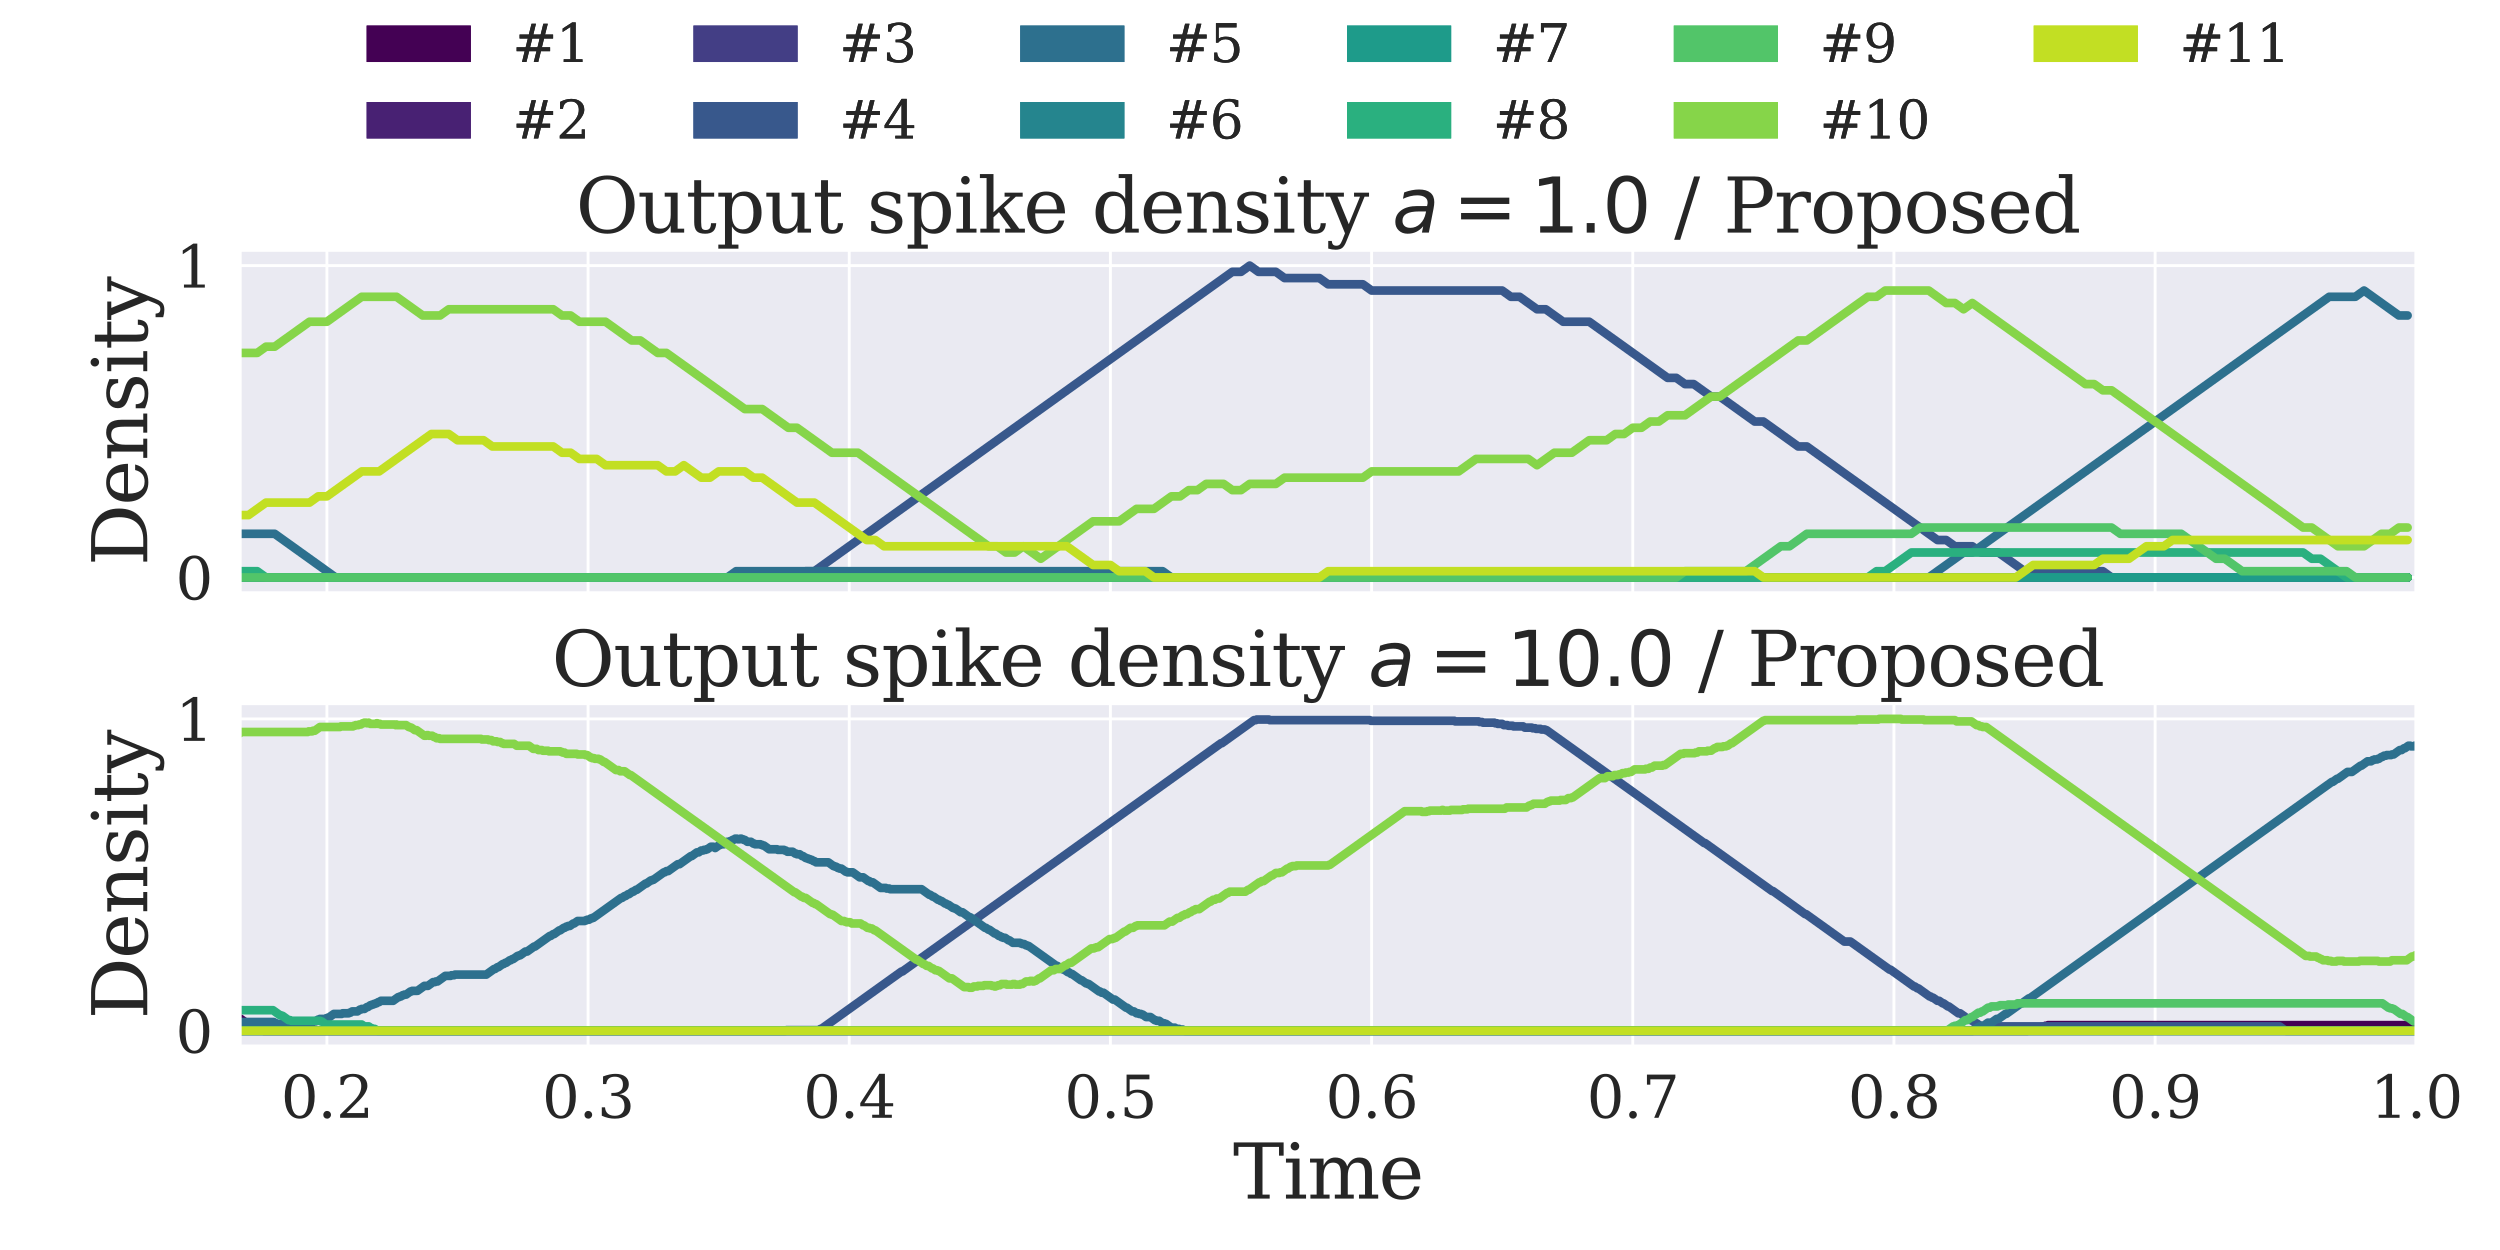 <?xml version="1.0" encoding="utf-8" standalone="no"?>
<!DOCTYPE svg PUBLIC "-//W3C//DTD SVG 1.1//EN"
  "http://www.w3.org/Graphics/SVG/1.1/DTD/svg11.dtd">
<svg xmlns:xlink="http://www.w3.org/1999/xlink" width="864pt" height="432pt" viewBox="0 0 864 432" xmlns="http://www.w3.org/2000/svg" version="1.1">
 <defs>
  <style type="text/css">*{stroke-linejoin: round; stroke-linecap: butt}</style>
 </defs>
 <g id="figure_1">
  <g id="patch_1">
   <path d="M 0 432 
L 864 432 
L 864 0 
L 0 0 
z
" style="fill: #ffffff"/>
  </g>
  <g id="axes_1">
   <g id="patch_2">
    <path d="M 82.89 204.956 
L 835.065 204.956 
L 835.065 86.4 
L 82.89 86.4 
z
" style="fill: #eaeaf2"/>
   </g>
   <g id="matplotlib.axis_1">
    <g id="xtick_1">
     <g id="line2d_1">
      <path d="M 112.977 204.956 
L 112.977 86.4 
" clip-path="url(#pb83ebf484b)" style="fill: none; stroke: #ffffff; stroke-linecap: round"/>
     </g>
    </g>
    <g id="xtick_2">
     <g id="line2d_2">
      <path d="M 203.238 204.956 
L 203.238 86.4 
" clip-path="url(#pb83ebf484b)" style="fill: none; stroke: #ffffff; stroke-linecap: round"/>
     </g>
    </g>
    <g id="xtick_3">
     <g id="line2d_3">
      <path d="M 293.499 204.956 
L 293.499 86.4 
" clip-path="url(#pb83ebf484b)" style="fill: none; stroke: #ffffff; stroke-linecap: round"/>
     </g>
    </g>
    <g id="xtick_4">
     <g id="line2d_4">
      <path d="M 383.76 204.956 
L 383.76 86.4 
" clip-path="url(#pb83ebf484b)" style="fill: none; stroke: #ffffff; stroke-linecap: round"/>
     </g>
    </g>
    <g id="xtick_5">
     <g id="line2d_5">
      <path d="M 474.021 204.956 
L 474.021 86.4 
" clip-path="url(#pb83ebf484b)" style="fill: none; stroke: #ffffff; stroke-linecap: round"/>
     </g>
    </g>
    <g id="xtick_6">
     <g id="line2d_6">
      <path d="M 564.282 204.956 
L 564.282 86.4 
" clip-path="url(#pb83ebf484b)" style="fill: none; stroke: #ffffff; stroke-linecap: round"/>
     </g>
    </g>
    <g id="xtick_7">
     <g id="line2d_7">
      <path d="M 654.543 204.956 
L 654.543 86.4 
" clip-path="url(#pb83ebf484b)" style="fill: none; stroke: #ffffff; stroke-linecap: round"/>
     </g>
    </g>
    <g id="xtick_8">
     <g id="line2d_8">
      <path d="M 744.804 204.956 
L 744.804 86.4 
" clip-path="url(#pb83ebf484b)" style="fill: none; stroke: #ffffff; stroke-linecap: round"/>
     </g>
    </g>
    <g id="xtick_9">
     <g id="line2d_9">
      <path d="M 835.065 204.956 
L 835.065 86.4 
" clip-path="url(#pb83ebf484b)" style="fill: none; stroke: #ffffff; stroke-linecap: round"/>
     </g>
    </g>
   </g>
   <g id="matplotlib.axis_2">
    <g id="ytick_1">
     <g id="line2d_10">
      <path d="M 82.89 199.568 
L 835.065 199.568 
" clip-path="url(#pb83ebf484b)" style="fill: none; stroke: #ffffff; stroke-linecap: round"/>
     </g>
     <g id="text_1">
      <!-- 0 -->
      <g style="fill: #262626" transform="translate(60.665 207.166) scale(0.2 -0.2)">
       <defs>
        <path id="DejaVuSerif-30" d="M 2034 219 
Q 2513 219 2750 744 
Q 2988 1269 2988 2328 
Q 2988 3391 2750 3916 
Q 2513 4441 2034 4441 
Q 1556 4441 1318 3916 
Q 1081 3391 1081 2328 
Q 1081 1269 1318 744 
Q 1556 219 2034 219 
z
M 2034 -91 
Q 1275 -91 848 546 
Q 422 1184 422 2328 
Q 422 3475 848 4112 
Q 1275 4750 2034 4750 
Q 2797 4750 3222 4112 
Q 3647 3475 3647 2328 
Q 3647 1184 3222 546 
Q 2797 -91 2034 -91 
z
" transform="scale(0.016)"/>
       </defs>
       <use xlink:href="#DejaVuSerif-30"/>
      </g>
     </g>
    </g>
    <g id="ytick_2">
     <g id="line2d_11">
      <path d="M 82.89 91.789 
L 835.065 91.789 
" clip-path="url(#pb83ebf484b)" style="fill: none; stroke: #ffffff; stroke-linecap: round"/>
     </g>
     <g id="text_2">
      <!-- 1 -->
      <g style="fill: #262626" transform="translate(60.665 99.387) scale(0.2 -0.2)">
       <defs>
        <path id="DejaVuSerif-31" d="M 909 0 
L 909 331 
L 1722 331 
L 1722 4213 
L 781 3603 
L 781 4013 
L 1919 4750 
L 2350 4750 
L 2350 331 
L 3163 331 
L 3163 0 
L 909 0 
z
" transform="scale(0.016)"/>
       </defs>
       <use xlink:href="#DejaVuSerif-31"/>
      </g>
     </g>
    </g>
    <g id="text_3">
     <!-- Density -->
     <g style="fill: #262626" transform="translate(50.888 195.566) rotate(-90) scale(0.26 -0.26)">
      <defs>
       <path id="DejaVuSerif-44" d="M 1581 331 
L 2163 331 
Q 3072 331 3558 850 
Q 4044 1369 4044 2338 
Q 4044 3306 3559 3818 
Q 3075 4331 2163 4331 
L 1581 4331 
L 1581 331 
z
M 353 0 
L 353 331 
L 947 331 
L 947 4331 
L 353 4331 
L 353 4666 
L 2209 4666 
Q 3416 4666 4089 4050 
Q 4763 3434 4763 2338 
Q 4763 1238 4088 619 
Q 3413 0 2209 0 
L 353 0 
z
" transform="scale(0.016)"/>
       <path id="DejaVuSerif-65" d="M 3469 1600 
L 991 1600 
L 991 1575 
Q 991 903 1244 561 
Q 1497 219 1991 219 
Q 2369 219 2611 417 
Q 2853 616 2950 1006 
L 3413 1006 
Q 3275 459 2904 184 
Q 2534 -91 1931 -91 
Q 1203 -91 761 389 
Q 319 869 319 1663 
Q 319 2450 753 2931 
Q 1188 3413 1894 3413 
Q 2647 3413 3050 2948 
Q 3453 2484 3469 1600 
z
M 2791 1931 
Q 2772 2513 2545 2808 
Q 2319 3103 1894 3103 
Q 1497 3103 1269 2806 
Q 1041 2509 991 1931 
L 2791 1931 
z
" transform="scale(0.016)"/>
       <path id="DejaVuSerif-6e" d="M 263 0 
L 263 331 
L 781 331 
L 781 2988 
L 231 2988 
L 231 3322 
L 1356 3322 
L 1356 2731 
Q 1516 3069 1770 3241 
Q 2025 3413 2363 3413 
Q 2913 3413 3172 3097 
Q 3431 2781 3431 2113 
L 3431 331 
L 3944 331 
L 3944 0 
L 2356 0 
L 2356 331 
L 2853 331 
L 2853 1931 
Q 2853 2541 2703 2767 
Q 2553 2994 2175 2994 
Q 1775 2994 1565 2701 
Q 1356 2409 1356 1850 
L 1356 331 
L 1856 331 
L 1856 0 
L 263 0 
z
" transform="scale(0.016)"/>
       <path id="DejaVuSerif-73" d="M 359 184 
L 359 959 
L 691 959 
Q 703 588 923 403 
Q 1144 219 1575 219 
Q 1963 219 2166 364 
Q 2369 509 2369 788 
Q 2369 1006 2220 1140 
Q 2072 1275 1594 1428 
L 1178 1569 
Q 750 1706 558 1912 
Q 366 2119 366 2438 
Q 366 2894 700 3153 
Q 1034 3413 1625 3413 
Q 1888 3413 2178 3344 
Q 2469 3275 2778 3144 
L 2778 2419 
L 2447 2419 
Q 2434 2741 2221 2922 
Q 2009 3103 1644 3103 
Q 1281 3103 1095 2975 
Q 909 2847 909 2591 
Q 909 2381 1050 2254 
Q 1191 2128 1613 1997 
L 2069 1856 
Q 2541 1709 2748 1489 
Q 2956 1269 2956 922 
Q 2956 450 2595 179 
Q 2234 -91 1600 -91 
Q 1278 -91 972 -22 
Q 666 47 359 184 
z
" transform="scale(0.016)"/>
       <path id="DejaVuSerif-69" d="M 622 4353 
Q 622 4497 726 4603 
Q 831 4709 978 4709 
Q 1122 4709 1226 4603 
Q 1331 4497 1331 4353 
Q 1331 4206 1228 4103 
Q 1125 4000 978 4000 
Q 831 4000 726 4103 
Q 622 4206 622 4353 
z
M 1356 331 
L 1900 331 
L 1900 0 
L 231 0 
L 231 331 
L 781 331 
L 781 2988 
L 231 2988 
L 231 3322 
L 1356 3322 
L 1356 331 
z
" transform="scale(0.016)"/>
       <path id="DejaVuSerif-74" d="M 691 2988 
L 184 2988 
L 184 3322 
L 691 3322 
L 691 4353 
L 1269 4353 
L 1269 3322 
L 2350 3322 
L 2350 2988 
L 1269 2988 
L 1269 878 
Q 1269 456 1350 337 
Q 1431 219 1650 219 
Q 1875 219 1978 351 
Q 2081 484 2088 781 
L 2522 781 
Q 2497 328 2275 118 
Q 2053 -91 1600 -91 
Q 1103 -91 897 129 
Q 691 350 691 878 
L 691 2988 
z
" transform="scale(0.016)"/>
       <path id="DejaVuSerif-79" d="M 1381 -609 
L 1600 -56 
L 359 2988 
L -19 2988 
L -19 3322 
L 1509 3322 
L 1509 2988 
L 978 2988 
L 1913 703 
L 2847 2988 
L 2350 2988 
L 2350 3322 
L 3597 3322 
L 3597 2988 
L 3225 2988 
L 1703 -750 
Q 1547 -1138 1356 -1280 
Q 1166 -1422 819 -1422 
Q 672 -1422 517 -1397 
Q 363 -1372 206 -1325 
L 206 -691 
L 500 -691 
Q 519 -903 608 -995 
Q 697 -1088 884 -1088 
Q 1056 -1088 1161 -992 
Q 1266 -897 1381 -609 
z
" transform="scale(0.016)"/>
      </defs>
      <use xlink:href="#DejaVuSerif-44"/>
      <use xlink:href="#DejaVuSerif-65" x="80.176"/>
      <use xlink:href="#DejaVuSerif-6e" x="139.355"/>
      <use xlink:href="#DejaVuSerif-73" x="203.76"/>
      <use xlink:href="#DejaVuSerif-69" x="255.078"/>
      <use xlink:href="#DejaVuSerif-74" x="287.061"/>
      <use xlink:href="#DejaVuSerif-79" x="327.246"/>
     </g>
    </g>
   </g>
   <g id="line2d_12">
    <path d="M 82.89 199.568 
L 832.056 199.568 
L 832.056 199.568 
" clip-path="url(#pb83ebf484b)" style="fill: none; stroke: #440154; stroke-width: 3; stroke-linecap: round"/>
   </g>
   <g id="line2d_13">
    <path d="M 82.89 199.568 
L 832.056 199.568 
L 832.056 199.568 
" clip-path="url(#pb83ebf484b)" style="fill: none; stroke: #482173; stroke-width: 3; stroke-linecap: round"/>
   </g>
   <g id="line2d_14">
    <path d="M 82.89 199.568 
L 832.056 199.568 
L 832.056 199.568 
" clip-path="url(#pb83ebf484b)" style="fill: none; stroke: #433e85; stroke-width: 3; stroke-linecap: round"/>
   </g>
   <g id="line2d_15">
    <path d="M 82.89 199.568 
L 275.447 199.568 
L 278.455 197.412 
L 281.464 197.412 
L 425.882 93.945 
L 428.89 93.945 
L 431.899 91.789 
L 434.908 93.945 
L 440.925 93.945 
L 443.934 96.1 
L 455.969 96.1 
L 458.978 98.256 
L 471.012 98.256 
L 474.021 100.411 
L 519.152 100.411 
L 522.16 102.567 
L 525.169 102.567 
L 531.186 106.878 
L 534.195 106.878 
L 540.212 111.189 
L 549.239 111.189 
L 576.317 130.589 
L 579.326 130.589 
L 582.334 132.745 
L 585.343 132.745 
L 591.36 137.056 
L 594.369 137.056 
L 606.404 145.678 
L 609.413 145.678 
L 621.447 154.301 
L 624.456 154.301 
L 669.587 186.634 
L 672.595 186.634 
L 675.604 188.79 
L 681.621 188.79 
L 684.63 190.945 
L 690.647 190.945 
L 699.673 197.412 
L 726.752 197.412 
L 729.76 199.568 
L 832.056 199.568 
L 832.056 199.568 
" clip-path="url(#pb83ebf484b)" style="fill: none; stroke: #38588c; stroke-width: 3; stroke-linecap: round"/>
   </g>
   <g id="line2d_16">
    <path d="M 82.89 184.479 
L 94.925 184.479 
L 115.986 199.568 
L 251.377 199.568 
L 254.386 197.412 
L 401.812 197.412 
L 404.821 199.568 
L 666.578 199.568 
L 678.613 190.945 
L 681.621 190.945 
L 804.978 102.567 
L 814.004 102.567 
L 817.013 100.411 
L 829.048 109.034 
L 832.056 109.034 
L 832.056 109.034 
" clip-path="url(#pb83ebf484b)" style="fill: none; stroke: #2d708e; stroke-width: 3; stroke-linecap: round"/>
   </g>
   <g id="line2d_17">
    <path d="M 82.89 199.568 
L 832.056 199.568 
L 832.056 199.568 
" clip-path="url(#pb83ebf484b)" style="fill: none; stroke: #25858e; stroke-width: 3; stroke-linecap: round"/>
   </g>
   <g id="line2d_18">
    <path d="M 82.89 199.568 
L 832.056 199.568 
L 832.056 199.568 
" clip-path="url(#pb83ebf484b)" style="fill: none; stroke: #1e9b8a; stroke-width: 3; stroke-linecap: round"/>
   </g>
   <g id="line2d_19">
    <path d="M 82.89 197.412 
L 88.907 197.412 
L 91.916 199.568 
L 645.517 199.568 
L 648.526 197.412 
L 651.534 197.412 
L 660.56 190.945 
L 795.952 190.945 
L 798.961 193.101 
L 801.969 193.101 
L 810.995 199.568 
L 832.056 199.568 
L 832.056 199.568 
" clip-path="url(#pb83ebf484b)" style="fill: none; stroke: #2ab07f; stroke-width: 3; stroke-linecap: round"/>
   </g>
   <g id="line2d_20">
    <path d="M 82.89 199.568 
L 579.326 199.568 
L 582.334 197.412 
L 603.395 197.412 
L 615.43 188.79 
L 618.439 188.79 
L 624.456 184.479 
L 660.56 184.479 
L 663.569 182.323 
L 729.76 182.323 
L 732.769 184.479 
L 753.83 184.479 
L 765.865 193.101 
L 768.874 193.101 
L 774.891 197.412 
L 810.995 197.412 
L 814.004 199.568 
L 832.056 199.568 
L 832.056 199.568 
" clip-path="url(#pb83ebf484b)" style="fill: none; stroke: #52c569; stroke-width: 3; stroke-linecap: round"/>
   </g>
   <g id="line2d_21">
    <path d="M 82.89 121.967 
L 88.907 121.967 
L 91.916 119.811 
L 94.925 119.811 
L 106.96 111.189 
L 112.977 111.189 
L 125.012 102.567 
L 137.047 102.567 
L 146.073 109.034 
L 152.09 109.034 
L 155.099 106.878 
L 191.203 106.878 
L 194.212 109.034 
L 197.221 109.034 
L 200.229 111.189 
L 209.255 111.189 
L 218.281 117.656 
L 221.29 117.656 
L 227.308 121.967 
L 230.316 121.967 
L 257.395 141.367 
L 263.412 141.367 
L 272.438 147.834 
L 275.447 147.834 
L 287.482 156.456 
L 296.508 156.456 
L 341.638 188.79 
L 344.647 188.79 
L 347.656 190.945 
L 350.664 190.945 
L 353.673 188.79 
L 359.69 193.101 
L 377.743 180.167 
L 386.769 180.167 
L 392.786 175.856 
L 398.803 175.856 
L 404.821 171.545 
L 407.83 171.545 
L 410.838 169.39 
L 413.847 169.39 
L 416.856 167.234 
L 422.873 167.234 
L 425.882 169.39 
L 428.89 169.39 
L 431.899 167.234 
L 440.925 167.234 
L 443.934 165.078 
L 471.012 165.078 
L 474.021 162.923 
L 504.108 162.923 
L 510.125 158.612 
L 528.178 158.612 
L 531.186 160.767 
L 537.204 156.456 
L 543.221 156.456 
L 549.239 152.145 
L 555.256 152.145 
L 558.265 149.989 
L 561.273 149.989 
L 564.282 147.834 
L 567.291 147.834 
L 570.299 145.678 
L 573.308 145.678 
L 576.317 143.523 
L 582.334 143.523 
L 591.36 137.056 
L 594.369 137.056 
L 621.447 117.656 
L 624.456 117.656 
L 645.517 102.567 
L 648.526 102.567 
L 651.534 100.411 
L 666.578 100.411 
L 672.595 104.722 
L 675.604 104.722 
L 678.613 106.878 
L 681.621 104.722 
L 720.734 132.745 
L 723.743 132.745 
L 726.752 134.9 
L 729.76 134.9 
L 795.952 182.323 
L 798.961 182.323 
L 807.987 188.79 
L 817.013 188.79 
L 823.03 184.479 
L 826.039 184.479 
L 829.048 182.323 
L 832.056 182.323 
L 832.056 182.323 
" clip-path="url(#pb83ebf484b)" style="fill: none; stroke: #86d549; stroke-width: 3; stroke-linecap: round"/>
   </g>
   <g id="line2d_22">
    <path d="M 82.89 178.012 
L 85.899 178.012 
L 91.916 173.701 
L 106.96 173.701 
L 109.968 171.545 
L 112.977 171.545 
L 125.012 162.923 
L 131.029 162.923 
L 149.081 149.989 
L 155.099 149.989 
L 158.107 152.145 
L 167.134 152.145 
L 170.142 154.301 
L 191.203 154.301 
L 194.212 156.456 
L 197.221 156.456 
L 200.229 158.612 
L 206.247 158.612 
L 209.255 160.767 
L 227.308 160.767 
L 230.316 162.923 
L 233.325 162.923 
L 236.334 160.767 
L 242.351 165.078 
L 245.36 165.078 
L 248.369 162.923 
L 257.395 162.923 
L 260.403 165.078 
L 263.412 165.078 
L 275.447 173.701 
L 281.464 173.701 
L 299.516 186.634 
L 302.525 186.634 
L 305.534 188.79 
L 368.716 188.79 
L 377.743 195.256 
L 383.76 195.256 
L 386.769 197.412 
L 395.795 197.412 
L 398.803 199.568 
L 455.969 199.568 
L 458.978 197.412 
L 606.404 197.412 
L 609.413 199.568 
L 696.665 199.568 
L 702.682 195.256 
L 723.743 195.256 
L 726.752 193.101 
L 735.778 193.101 
L 741.795 188.79 
L 747.813 188.79 
L 750.821 186.634 
L 832.056 186.634 
L 832.056 186.634 
" clip-path="url(#pb83ebf484b)" style="fill: none; stroke: #c2df23; stroke-width: 3; stroke-linecap: round"/>
   </g>
   <g id="patch_3">
    <path d="M 82.89 204.956 
L 82.89 86.4 
" style="fill: none; stroke: #ffffff; stroke-width: 1.25; stroke-linejoin: miter; stroke-linecap: square"/>
   </g>
   <g id="patch_4">
    <path d="M 835.065 204.956 
L 835.065 86.4 
" style="fill: none; stroke: #ffffff; stroke-width: 1.25; stroke-linejoin: miter; stroke-linecap: square"/>
   </g>
   <g id="patch_5">
    <path d="M 82.89 204.956 
L 835.065 204.956 
" style="fill: none; stroke: #ffffff; stroke-width: 1.25; stroke-linejoin: miter; stroke-linecap: square"/>
   </g>
   <g id="patch_6">
    <path d="M 82.89 86.4 
L 835.065 86.4 
" style="fill: none; stroke: #ffffff; stroke-width: 1.25; stroke-linejoin: miter; stroke-linecap: square"/>
   </g>
   <g id="text_4">
    <!-- Output spike density $a=1.0$ / Proposed -->
    <g style="fill: #262626" transform="translate(198.977 80.4) scale(0.26 -0.26)">
     <defs>
      <path id="DejaVuSerif-4f" d="M 2625 244 
Q 3391 244 3781 770 
Q 4172 1297 4172 2328 
Q 4172 3363 3781 3889 
Q 3391 4416 2625 4416 
Q 1856 4416 1465 3889 
Q 1075 3363 1075 2328 
Q 1075 1297 1465 770 
Q 1856 244 2625 244 
z
M 2625 -91 
Q 2150 -91 1751 65 
Q 1353 222 1050 525 
Q 700 875 529 1319 
Q 359 1763 359 2328 
Q 359 2894 529 3339 
Q 700 3784 1050 4134 
Q 1356 4441 1750 4595 
Q 2144 4750 2625 4750 
Q 3641 4750 4266 4084 
Q 4891 3419 4891 2328 
Q 4891 1769 4719 1320 
Q 4547 872 4197 525 
Q 3891 219 3497 64 
Q 3103 -91 2625 -91 
z
" transform="scale(0.016)"/>
      <path id="DejaVuSerif-75" d="M 2266 3322 
L 3341 3322 
L 3341 331 
L 3884 331 
L 3884 0 
L 2766 0 
L 2766 588 
Q 2606 256 2353 82 
Q 2100 -91 1766 -91 
Q 1213 -91 952 223 
Q 691 538 691 1209 
L 691 2988 
L 172 2988 
L 172 3322 
L 1269 3322 
L 1269 1388 
Q 1269 781 1417 556 
Q 1566 331 1947 331 
Q 2347 331 2556 625 
Q 2766 919 2766 1478 
L 2766 2988 
L 2266 2988 
L 2266 3322 
z
" transform="scale(0.016)"/>
      <path id="DejaVuSerif-70" d="M 1313 1825 
L 1313 1497 
Q 1313 897 1542 583 
Q 1772 269 2209 269 
Q 2650 269 2876 622 
Q 3103 975 3103 1663 
Q 3103 2353 2876 2703 
Q 2650 3053 2209 3053 
Q 1772 3053 1542 2737 
Q 1313 2422 1313 1825 
z
M 738 2988 
L 184 2988 
L 184 3322 
L 1313 3322 
L 1313 2803 
Q 1481 3116 1742 3264 
Q 2003 3413 2388 3413 
Q 3000 3413 3387 2928 
Q 3775 2444 3775 1663 
Q 3775 881 3387 395 
Q 3000 -91 2388 -91 
Q 2003 -91 1742 57 
Q 1481 206 1313 519 
L 1313 -997 
L 1856 -997 
L 1856 -1331 
L 184 -1331 
L 184 -997 
L 738 -997 
L 738 2988 
z
" transform="scale(0.016)"/>
      <path id="DejaVuSerif-20" transform="scale(0.016)"/>
      <path id="DejaVuSerif-6b" d="M 1831 0 
L 219 0 
L 219 331 
L 738 331 
L 738 4531 
L 184 4531 
L 184 4863 
L 1313 4863 
L 1313 1697 
L 2713 2988 
L 2234 2988 
L 2234 3322 
L 3738 3322 
L 3738 2988 
L 3169 2988 
L 2181 2075 
L 3444 331 
L 3922 331 
L 3922 0 
L 2284 0 
L 2284 331 
L 2759 331 
L 1766 1697 
L 1313 1275 
L 1313 331 
L 1831 331 
L 1831 0 
z
" transform="scale(0.016)"/>
      <path id="DejaVuSerif-64" d="M 3359 331 
L 3909 331 
L 3909 0 
L 2784 0 
L 2784 519 
Q 2616 206 2355 57 
Q 2094 -91 1709 -91 
Q 1097 -91 708 395 
Q 319 881 319 1663 
Q 319 2444 706 2928 
Q 1094 3413 1709 3413 
Q 2094 3413 2355 3264 
Q 2616 3116 2784 2803 
L 2784 4531 
L 2241 4531 
L 2241 4863 
L 3359 4863 
L 3359 331 
z
M 2784 1497 
L 2784 1825 
Q 2784 2422 2554 2737 
Q 2325 3053 1888 3053 
Q 1444 3053 1217 2703 
Q 991 2353 991 1663 
Q 991 975 1217 622 
Q 1444 269 1888 269 
Q 2325 269 2554 583 
Q 2784 897 2784 1497 
z
" transform="scale(0.016)"/>
      <path id="DejaVuSans-Oblique-61" d="M 3438 1997 
L 3047 0 
L 2472 0 
L 2578 531 
Q 2325 219 2001 64 
Q 1678 -91 1281 -91 
Q 834 -91 548 182 
Q 263 456 263 884 
Q 263 1497 752 1853 
Q 1241 2209 2100 2209 
L 2900 2209 
L 2931 2363 
Q 2938 2388 2941 2417 
Q 2944 2447 2944 2509 
Q 2944 2788 2717 2942 
Q 2491 3097 2081 3097 
Q 1800 3097 1504 3025 
Q 1209 2953 897 2809 
L 997 3341 
Q 1322 3463 1633 3523 
Q 1944 3584 2234 3584 
Q 2853 3584 3176 3315 
Q 3500 3047 3500 2534 
Q 3500 2431 3484 2292 
Q 3469 2153 3438 1997 
z
M 2816 1759 
L 2241 1759 
Q 1534 1759 1195 1570 
Q 856 1381 856 984 
Q 856 709 1029 553 
Q 1203 397 1509 397 
Q 1978 397 2328 733 
Q 2678 1069 2791 1631 
L 2816 1759 
z
" transform="scale(0.016)"/>
      <path id="DejaVuSans-3d" d="M 678 2906 
L 4684 2906 
L 4684 2381 
L 678 2381 
L 678 2906 
z
M 678 1631 
L 4684 1631 
L 4684 1100 
L 678 1100 
L 678 1631 
z
" transform="scale(0.016)"/>
      <path id="DejaVuSans-31" d="M 794 531 
L 1825 531 
L 1825 4091 
L 703 3866 
L 703 4441 
L 1819 4666 
L 2450 4666 
L 2450 531 
L 3481 531 
L 3481 0 
L 794 0 
L 794 531 
z
" transform="scale(0.016)"/>
      <path id="DejaVuSans-2e" d="M 684 794 
L 1344 794 
L 1344 0 
L 684 0 
L 684 794 
z
" transform="scale(0.016)"/>
      <path id="DejaVuSans-30" d="M 2034 4250 
Q 1547 4250 1301 3770 
Q 1056 3291 1056 2328 
Q 1056 1369 1301 889 
Q 1547 409 2034 409 
Q 2525 409 2770 889 
Q 3016 1369 3016 2328 
Q 3016 3291 2770 3770 
Q 2525 4250 2034 4250 
z
M 2034 4750 
Q 2819 4750 3233 4129 
Q 3647 3509 3647 2328 
Q 3647 1150 3233 529 
Q 2819 -91 2034 -91 
Q 1250 -91 836 529 
Q 422 1150 422 2328 
Q 422 3509 836 4129 
Q 1250 4750 2034 4750 
z
" transform="scale(0.016)"/>
      <path id="DejaVuSerif-2f" d="M 1656 4666 
L 2156 4666 
L 500 -594 
L 0 -594 
L 1656 4666 
z
" transform="scale(0.016)"/>
      <path id="DejaVuSerif-50" d="M 1581 2375 
L 2406 2375 
Q 2872 2375 3115 2626 
Q 3359 2878 3359 3353 
Q 3359 3831 3115 4081 
Q 2872 4331 2406 4331 
L 1581 4331 
L 1581 2375 
z
M 353 0 
L 353 331 
L 947 331 
L 947 4331 
L 353 4331 
L 353 4666 
L 2559 4666 
Q 3259 4666 3668 4311 
Q 4078 3956 4078 3353 
Q 4078 2753 3668 2397 
Q 3259 2041 2559 2041 
L 1581 2041 
L 1581 331 
L 2303 331 
L 2303 0 
L 353 0 
z
" transform="scale(0.016)"/>
      <path id="DejaVuSerif-72" d="M 3059 3328 
L 3059 2497 
L 2728 2497 
Q 2713 2744 2591 2866 
Q 2469 2988 2234 2988 
Q 1809 2988 1582 2694 
Q 1356 2400 1356 1850 
L 1356 331 
L 2022 331 
L 2022 0 
L 263 0 
L 263 331 
L 781 331 
L 781 2994 
L 231 2994 
L 231 3322 
L 1356 3322 
L 1356 2731 
Q 1525 3078 1790 3245 
Q 2056 3413 2438 3413 
Q 2578 3413 2733 3391 
Q 2888 3369 3059 3328 
z
" transform="scale(0.016)"/>
      <path id="DejaVuSerif-6f" d="M 1925 219 
Q 2388 219 2623 584 
Q 2859 950 2859 1663 
Q 2859 2375 2623 2739 
Q 2388 3103 1925 3103 
Q 1463 3103 1227 2739 
Q 991 2375 991 1663 
Q 991 950 1228 584 
Q 1466 219 1925 219 
z
M 1925 -91 
Q 1200 -91 759 389 
Q 319 869 319 1663 
Q 319 2456 758 2934 
Q 1197 3413 1925 3413 
Q 2653 3413 3092 2934 
Q 3531 2456 3531 1663 
Q 3531 869 3092 389 
Q 2653 -91 1925 -91 
z
" transform="scale(0.016)"/>
     </defs>
     <use xlink:href="#DejaVuSerif-4f" transform="translate(0 0.016)"/>
     <use xlink:href="#DejaVuSerif-75" transform="translate(81.982 0.016)"/>
     <use xlink:href="#DejaVuSerif-74" transform="translate(146.387 0.016)"/>
     <use xlink:href="#DejaVuSerif-70" transform="translate(186.572 0.016)"/>
     <use xlink:href="#DejaVuSerif-75" transform="translate(250.586 0.016)"/>
     <use xlink:href="#DejaVuSerif-74" transform="translate(314.99 0.016)"/>
     <use xlink:href="#DejaVuSerif-20" transform="translate(355.176 0.016)"/>
     <use xlink:href="#DejaVuSerif-73" transform="translate(386.963 0.016)"/>
     <use xlink:href="#DejaVuSerif-70" transform="translate(438.281 0.016)"/>
     <use xlink:href="#DejaVuSerif-69" transform="translate(502.295 0.016)"/>
     <use xlink:href="#DejaVuSerif-6b" transform="translate(534.277 0.016)"/>
     <use xlink:href="#DejaVuSerif-65" transform="translate(594.873 0.016)"/>
     <use xlink:href="#DejaVuSerif-20" transform="translate(654.053 0.016)"/>
     <use xlink:href="#DejaVuSerif-64" transform="translate(685.84 0.016)"/>
     <use xlink:href="#DejaVuSerif-65" transform="translate(749.854 0.016)"/>
     <use xlink:href="#DejaVuSerif-6e" transform="translate(809.033 0.016)"/>
     <use xlink:href="#DejaVuSerif-73" transform="translate(873.438 0.016)"/>
     <use xlink:href="#DejaVuSerif-69" transform="translate(924.756 0.016)"/>
     <use xlink:href="#DejaVuSerif-74" transform="translate(956.738 0.016)"/>
     <use xlink:href="#DejaVuSerif-79" transform="translate(996.924 0.016)"/>
     <use xlink:href="#DejaVuSerif-20" transform="translate(1053.418 0.016)"/>
     <use xlink:href="#DejaVuSans-Oblique-61" transform="translate(1085.205 0.016)"/>
     <use xlink:href="#DejaVuSans-3d" transform="translate(1165.967 0.016)"/>
     <use xlink:href="#DejaVuSans-31" transform="translate(1269.238 0.016)"/>
     <use xlink:href="#DejaVuSans-2e" transform="translate(1332.861 0.016)"/>
     <use xlink:href="#DejaVuSans-30" transform="translate(1364.648 0.016)"/>
     <use xlink:href="#DejaVuSerif-20" transform="translate(1428.271 0.016)"/>
     <use xlink:href="#DejaVuSerif-2f" transform="translate(1460.059 0.016)"/>
     <use xlink:href="#DejaVuSerif-20" transform="translate(1493.75 0.016)"/>
     <use xlink:href="#DejaVuSerif-50" transform="translate(1525.537 0.016)"/>
     <use xlink:href="#DejaVuSerif-72" transform="translate(1592.822 0.016)"/>
     <use xlink:href="#DejaVuSerif-6f" transform="translate(1640.625 0.016)"/>
     <use xlink:href="#DejaVuSerif-70" transform="translate(1700.83 0.016)"/>
     <use xlink:href="#DejaVuSerif-6f" transform="translate(1764.844 0.016)"/>
     <use xlink:href="#DejaVuSerif-73" transform="translate(1825.049 0.016)"/>
     <use xlink:href="#DejaVuSerif-65" transform="translate(1876.367 0.016)"/>
     <use xlink:href="#DejaVuSerif-64" transform="translate(1935.547 0.016)"/>
    </g>
   </g>
   <g id="legend_1">
    <g id="patch_7">
     <path d="M 126.717 21.432 
L 162.717 21.432 
L 162.717 8.832 
L 126.717 8.832 
z
" style="fill: #440154"/>
    </g>
    <g id="text_5">
     <!-- #1 -->
     <g style="fill: #262626" transform="translate(177.117 21.432) scale(0.18 -0.18)">
      <defs>
       <path id="DejaVuSerif-23" d="M 3256 2816 
L 2375 2816 
L 2113 1772 
L 3003 1772 
L 3256 2816 
z
M 2816 4594 
L 2497 3297 
L 3378 3297 
L 3700 4594 
L 4238 4594 
L 3909 3297 
L 4872 3297 
L 4872 2816 
L 3788 2816 
L 3531 1772 
L 4513 1772 
L 4513 1294 
L 3413 1294 
L 3091 0 
L 2553 0 
L 2881 1294 
L 1997 1294 
L 1672 0 
L 1141 0 
L 1459 1294 
L 494 1294 
L 494 1772 
L 1581 1772 
L 1838 2816 
L 850 2816 
L 850 3297 
L 1959 3297 
L 2284 4594 
L 2816 4594 
z
" transform="scale(0.016)"/>
      </defs>
      <use xlink:href="#DejaVuSerif-23"/>
      <use xlink:href="#DejaVuSerif-31" x="83.789"/>
     </g>
    </g>
    <g id="patch_8">
     <path d="M 126.717 47.853 
L 162.717 47.853 
L 162.717 35.253 
L 126.717 35.253 
z
" style="fill: #482173"/>
    </g>
    <g id="text_6">
     <!-- #2 -->
     <g style="fill: #262626" transform="translate(177.117 47.853) scale(0.18 -0.18)">
      <defs>
       <path id="DejaVuSerif-32" d="M 819 3553 
L 469 3553 
L 469 4384 
Q 803 4563 1142 4656 
Q 1481 4750 1806 4750 
Q 2534 4750 2956 4397 
Q 3378 4044 3378 3438 
Q 3378 2753 2422 1800 
Q 2347 1728 2309 1691 
L 1131 513 
L 3078 513 
L 3078 1088 
L 3444 1088 
L 3444 0 
L 434 0 
L 434 341 
L 1850 1753 
Q 2319 2222 2519 2614 
Q 2719 3006 2719 3438 
Q 2719 3909 2473 4175 
Q 2228 4441 1797 4441 
Q 1350 4441 1106 4219 
Q 863 3997 819 3553 
z
" transform="scale(0.016)"/>
      </defs>
      <use xlink:href="#DejaVuSerif-23"/>
      <use xlink:href="#DejaVuSerif-32" x="83.789"/>
     </g>
    </g>
    <g id="patch_9">
     <path d="M 239.653 21.432 
L 275.653 21.432 
L 275.653 8.832 
L 239.653 8.832 
z
" style="fill: #433e85"/>
    </g>
    <g id="text_7">
     <!-- #3 -->
     <g style="fill: #262626" transform="translate(290.053 21.432) scale(0.18 -0.18)">
      <defs>
       <path id="DejaVuSerif-33" d="M 622 4469 
Q 988 4606 1323 4678 
Q 1659 4750 1953 4750 
Q 2638 4750 3022 4454 
Q 3406 4159 3406 3634 
Q 3406 3213 3140 2930 
Q 2875 2647 2388 2547 
Q 2963 2466 3280 2130 
Q 3597 1794 3597 1259 
Q 3597 606 3158 257 
Q 2719 -91 1894 -91 
Q 1528 -91 1179 -12 
Q 831 66 488 225 
L 488 1131 
L 838 1131 
Q 869 681 1141 450 
Q 1413 219 1906 219 
Q 2384 219 2661 495 
Q 2938 772 2938 1253 
Q 2938 1803 2653 2086 
Q 2369 2369 1819 2369 
L 1522 2369 
L 1522 2688 
L 1678 2688 
Q 2225 2688 2498 2914 
Q 2772 3141 2772 3597 
Q 2772 4006 2547 4223 
Q 2322 4441 1900 4441 
Q 1478 4441 1245 4241 
Q 1013 4041 972 3647 
L 622 3647 
L 622 4469 
z
" transform="scale(0.016)"/>
      </defs>
      <use xlink:href="#DejaVuSerif-23"/>
      <use xlink:href="#DejaVuSerif-33" x="83.789"/>
     </g>
    </g>
    <g id="patch_10">
     <path d="M 239.653 47.853 
L 275.653 47.853 
L 275.653 35.253 
L 239.653 35.253 
z
" style="fill: #38588c"/>
    </g>
    <g id="text_8">
     <!-- #4 -->
     <g style="fill: #262626" transform="translate(290.053 47.853) scale(0.18 -0.18)">
      <defs>
       <path id="DejaVuSerif-34" d="M 2234 1581 
L 2234 4063 
L 641 1581 
L 2234 1581 
z
M 3609 0 
L 1484 0 
L 1484 331 
L 2234 331 
L 2234 1247 
L 197 1247 
L 197 1588 
L 2241 4750 
L 2859 4750 
L 2859 1581 
L 3750 1581 
L 3750 1247 
L 2859 1247 
L 2859 331 
L 3609 331 
L 3609 0 
z
" transform="scale(0.016)"/>
      </defs>
      <use xlink:href="#DejaVuSerif-23"/>
      <use xlink:href="#DejaVuSerif-34" x="83.789"/>
     </g>
    </g>
    <g id="patch_11">
     <path d="M 352.589 21.432 
L 388.589 21.432 
L 388.589 8.832 
L 352.589 8.832 
z
" style="fill: #2d708e"/>
    </g>
    <g id="text_9">
     <!-- #5 -->
     <g style="fill: #262626" transform="translate(402.989 21.432) scale(0.18 -0.18)">
      <defs>
       <path id="DejaVuSerif-35" d="M 3219 4666 
L 3219 4153 
L 1081 4153 
L 1081 2816 
Q 1244 2928 1461 2984 
Q 1678 3041 1947 3041 
Q 2703 3041 3140 2622 
Q 3578 2203 3578 1478 
Q 3578 738 3136 323 
Q 2694 -91 1894 -91 
Q 1572 -91 1234 -12 
Q 897 66 544 225 
L 544 1131 
L 897 1131 
Q 925 688 1179 453 
Q 1434 219 1894 219 
Q 2388 219 2653 544 
Q 2919 869 2919 1478 
Q 2919 2084 2655 2407 
Q 2391 2731 1894 2731 
Q 1613 2731 1398 2631 
Q 1184 2531 1019 2322 
L 750 2322 
L 750 4666 
L 3219 4666 
z
" transform="scale(0.016)"/>
      </defs>
      <use xlink:href="#DejaVuSerif-23"/>
      <use xlink:href="#DejaVuSerif-35" x="83.789"/>
     </g>
    </g>
    <g id="patch_12">
     <path d="M 352.589 47.853 
L 388.589 47.853 
L 388.589 35.253 
L 352.589 35.253 
z
" style="fill: #25858e"/>
    </g>
    <g id="text_10">
     <!-- #6 -->
     <g style="fill: #262626" transform="translate(402.989 47.853) scale(0.18 -0.18)">
      <defs>
       <path id="DejaVuSerif-36" d="M 2094 219 
Q 2534 219 2771 542 
Q 3009 866 3009 1472 
Q 3009 2078 2771 2401 
Q 2534 2725 2094 2725 
Q 1647 2725 1412 2412 
Q 1178 2100 1178 1509 
Q 1178 888 1415 553 
Q 1653 219 2094 219 
z
M 1075 2569 
Q 1288 2803 1556 2918 
Q 1825 3034 2163 3034 
Q 2859 3034 3264 2615 
Q 3669 2197 3669 1472 
Q 3669 763 3233 336 
Q 2797 -91 2069 -91 
Q 1278 -91 853 498 
Q 428 1088 428 2181 
Q 428 3406 931 4078 
Q 1434 4750 2350 4750 
Q 2597 4750 2869 4703 
Q 3141 4656 3425 4563 
L 3425 3794 
L 3072 3794 
Q 3034 4109 2831 4275 
Q 2628 4441 2284 4441 
Q 1678 4441 1381 3981 
Q 1084 3522 1075 2569 
z
" transform="scale(0.016)"/>
      </defs>
      <use xlink:href="#DejaVuSerif-23"/>
      <use xlink:href="#DejaVuSerif-36" x="83.789"/>
     </g>
    </g>
    <g id="patch_13">
     <path d="M 465.525 21.432 
L 501.525 21.432 
L 501.525 8.832 
L 465.525 8.832 
z
" style="fill: #1e9b8a"/>
    </g>
    <g id="text_11">
     <!-- #7 -->
     <g style="fill: #262626" transform="translate(515.925 21.432) scale(0.18 -0.18)">
      <defs>
       <path id="DejaVuSerif-37" d="M 3609 4347 
L 1784 0 
L 1319 0 
L 3059 4153 
L 903 4153 
L 903 3578 
L 538 3578 
L 538 4666 
L 3609 4666 
L 3609 4347 
z
" transform="scale(0.016)"/>
      </defs>
      <use xlink:href="#DejaVuSerif-23"/>
      <use xlink:href="#DejaVuSerif-37" x="83.789"/>
     </g>
    </g>
    <g id="patch_14">
     <path d="M 465.525 47.853 
L 501.525 47.853 
L 501.525 35.253 
L 465.525 35.253 
z
" style="fill: #2ab07f"/>
    </g>
    <g id="text_12">
     <!-- #8 -->
     <g style="fill: #262626" transform="translate(515.925 47.853) scale(0.18 -0.18)">
      <defs>
       <path id="DejaVuSerif-38" d="M 2981 1275 
Q 2981 1775 2732 2051 
Q 2484 2328 2034 2328 
Q 1584 2328 1336 2051 
Q 1088 1775 1088 1275 
Q 1088 772 1336 495 
Q 1584 219 2034 219 
Q 2484 219 2732 495 
Q 2981 772 2981 1275 
z
M 2853 3541 
Q 2853 3966 2637 4203 
Q 2422 4441 2034 4441 
Q 1650 4441 1433 4203 
Q 1216 3966 1216 3541 
Q 1216 3113 1433 2875 
Q 1650 2638 2034 2638 
Q 2422 2638 2637 2875 
Q 2853 3113 2853 3541 
z
M 2516 2484 
Q 3047 2413 3344 2092 
Q 3641 1772 3641 1275 
Q 3641 619 3225 264 
Q 2809 -91 2034 -91 
Q 1263 -91 845 264 
Q 428 619 428 1275 
Q 428 1772 725 2092 
Q 1022 2413 1556 2484 
Q 1084 2569 832 2842 
Q 581 3116 581 3541 
Q 581 4103 968 4426 
Q 1356 4750 2034 4750 
Q 2713 4750 3100 4426 
Q 3488 4103 3488 3541 
Q 3488 3116 3236 2842 
Q 2984 2569 2516 2484 
z
" transform="scale(0.016)"/>
      </defs>
      <use xlink:href="#DejaVuSerif-23"/>
      <use xlink:href="#DejaVuSerif-38" x="83.789"/>
     </g>
    </g>
    <g id="patch_15">
     <path d="M 578.461 21.432 
L 614.461 21.432 
L 614.461 8.832 
L 578.461 8.832 
z
" style="fill: #52c569"/>
    </g>
    <g id="text_13">
     <!-- #9 -->
     <g style="fill: #262626" transform="translate(628.861 21.432) scale(0.18 -0.18)">
      <defs>
       <path id="DejaVuSerif-39" d="M 2994 2091 
Q 2784 1856 2512 1740 
Q 2241 1625 1900 1625 
Q 1206 1625 804 2044 
Q 403 2463 403 3188 
Q 403 3897 839 4323 
Q 1275 4750 2003 4750 
Q 2794 4750 3217 4161 
Q 3641 3572 3641 2478 
Q 3641 1253 3137 581 
Q 2634 -91 1722 -91 
Q 1475 -91 1203 -44 
Q 931 3 647 97 
L 647 872 
L 997 872 
Q 1038 556 1241 387 
Q 1444 219 1784 219 
Q 2391 219 2687 676 
Q 2984 1134 2994 2091 
z
M 1978 4441 
Q 1534 4441 1298 4117 
Q 1063 3794 1063 3188 
Q 1063 2581 1298 2256 
Q 1534 1931 1978 1931 
Q 2422 1931 2658 2245 
Q 2894 2559 2894 3150 
Q 2894 3772 2656 4106 
Q 2419 4441 1978 4441 
z
" transform="scale(0.016)"/>
      </defs>
      <use xlink:href="#DejaVuSerif-23"/>
      <use xlink:href="#DejaVuSerif-39" x="83.789"/>
     </g>
    </g>
    <g id="patch_16">
     <path d="M 578.461 47.853 
L 614.461 47.853 
L 614.461 35.253 
L 578.461 35.253 
z
" style="fill: #86d549"/>
    </g>
    <g id="text_14">
     <!-- #10 -->
     <g style="fill: #262626" transform="translate(628.861 47.853) scale(0.18 -0.18)">
      <use xlink:href="#DejaVuSerif-23"/>
      <use xlink:href="#DejaVuSerif-31" x="83.789"/>
      <use xlink:href="#DejaVuSerif-30" x="147.412"/>
     </g>
    </g>
    <g id="patch_17">
     <path d="M 702.849 21.432 
L 738.849 21.432 
L 738.849 8.832 
L 702.849 8.832 
z
" style="fill: #c2df23"/>
    </g>
    <g id="text_15">
     <!-- #11 -->
     <g style="fill: #262626" transform="translate(753.249 21.432) scale(0.18 -0.18)">
      <use xlink:href="#DejaVuSerif-23"/>
      <use xlink:href="#DejaVuSerif-31" x="83.789"/>
      <use xlink:href="#DejaVuSerif-31" x="147.412"/>
     </g>
    </g>
   </g>
   <g id="legend_2">
    <g id="patch_18">
     <path d="M 126.717 21.432 
L 162.717 21.432 
L 162.717 8.832 
L 126.717 8.832 
z
" style="fill: #440154"/>
    </g>
    <g id="text_16">
     <!-- #1 -->
     <g style="fill: #262626" transform="translate(177.117 21.432) scale(0.18 -0.18)">
      <use xlink:href="#DejaVuSerif-23"/>
      <use xlink:href="#DejaVuSerif-31" x="83.789"/>
     </g>
    </g>
    <g id="patch_19">
     <path d="M 126.717 47.853 
L 162.717 47.853 
L 162.717 35.253 
L 126.717 35.253 
z
" style="fill: #482173"/>
    </g>
    <g id="text_17">
     <!-- #2 -->
     <g style="fill: #262626" transform="translate(177.117 47.853) scale(0.18 -0.18)">
      <use xlink:href="#DejaVuSerif-23"/>
      <use xlink:href="#DejaVuSerif-32" x="83.789"/>
     </g>
    </g>
    <g id="patch_20">
     <path d="M 239.653 21.432 
L 275.653 21.432 
L 275.653 8.832 
L 239.653 8.832 
z
" style="fill: #433e85"/>
    </g>
    <g id="text_18">
     <!-- #3 -->
     <g style="fill: #262626" transform="translate(290.053 21.432) scale(0.18 -0.18)">
      <use xlink:href="#DejaVuSerif-23"/>
      <use xlink:href="#DejaVuSerif-33" x="83.789"/>
     </g>
    </g>
    <g id="patch_21">
     <path d="M 239.653 47.853 
L 275.653 47.853 
L 275.653 35.253 
L 239.653 35.253 
z
" style="fill: #38588c"/>
    </g>
    <g id="text_19">
     <!-- #4 -->
     <g style="fill: #262626" transform="translate(290.053 47.853) scale(0.18 -0.18)">
      <use xlink:href="#DejaVuSerif-23"/>
      <use xlink:href="#DejaVuSerif-34" x="83.789"/>
     </g>
    </g>
    <g id="patch_22">
     <path d="M 352.589 21.432 
L 388.589 21.432 
L 388.589 8.832 
L 352.589 8.832 
z
" style="fill: #2d708e"/>
    </g>
    <g id="text_20">
     <!-- #5 -->
     <g style="fill: #262626" transform="translate(402.989 21.432) scale(0.18 -0.18)">
      <use xlink:href="#DejaVuSerif-23"/>
      <use xlink:href="#DejaVuSerif-35" x="83.789"/>
     </g>
    </g>
    <g id="patch_23">
     <path d="M 352.589 47.853 
L 388.589 47.853 
L 388.589 35.253 
L 352.589 35.253 
z
" style="fill: #25858e"/>
    </g>
    <g id="text_21">
     <!-- #6 -->
     <g style="fill: #262626" transform="translate(402.989 47.853) scale(0.18 -0.18)">
      <use xlink:href="#DejaVuSerif-23"/>
      <use xlink:href="#DejaVuSerif-36" x="83.789"/>
     </g>
    </g>
    <g id="patch_24">
     <path d="M 465.525 21.432 
L 501.525 21.432 
L 501.525 8.832 
L 465.525 8.832 
z
" style="fill: #1e9b8a"/>
    </g>
    <g id="text_22">
     <!-- #7 -->
     <g style="fill: #262626" transform="translate(515.925 21.432) scale(0.18 -0.18)">
      <use xlink:href="#DejaVuSerif-23"/>
      <use xlink:href="#DejaVuSerif-37" x="83.789"/>
     </g>
    </g>
    <g id="patch_25">
     <path d="M 465.525 47.853 
L 501.525 47.853 
L 501.525 35.253 
L 465.525 35.253 
z
" style="fill: #2ab07f"/>
    </g>
    <g id="text_23">
     <!-- #8 -->
     <g style="fill: #262626" transform="translate(515.925 47.853) scale(0.18 -0.18)">
      <use xlink:href="#DejaVuSerif-23"/>
      <use xlink:href="#DejaVuSerif-38" x="83.789"/>
     </g>
    </g>
    <g id="patch_26">
     <path d="M 578.461 21.432 
L 614.461 21.432 
L 614.461 8.832 
L 578.461 8.832 
z
" style="fill: #52c569"/>
    </g>
    <g id="text_24">
     <!-- #9 -->
     <g style="fill: #262626" transform="translate(628.861 21.432) scale(0.18 -0.18)">
      <use xlink:href="#DejaVuSerif-23"/>
      <use xlink:href="#DejaVuSerif-39" x="83.789"/>
     </g>
    </g>
    <g id="patch_27">
     <path d="M 578.461 47.853 
L 614.461 47.853 
L 614.461 35.253 
L 578.461 35.253 
z
" style="fill: #86d549"/>
    </g>
    <g id="text_25">
     <!-- #10 -->
     <g style="fill: #262626" transform="translate(628.861 47.853) scale(0.18 -0.18)">
      <use xlink:href="#DejaVuSerif-23"/>
      <use xlink:href="#DejaVuSerif-31" x="83.789"/>
      <use xlink:href="#DejaVuSerif-30" x="147.412"/>
     </g>
    </g>
    <g id="patch_28">
     <path d="M 702.849 21.432 
L 738.849 21.432 
L 738.849 8.832 
L 702.849 8.832 
z
" style="fill: #c2df23"/>
    </g>
    <g id="text_26">
     <!-- #11 -->
     <g style="fill: #262626" transform="translate(753.249 21.432) scale(0.18 -0.18)">
      <use xlink:href="#DejaVuSerif-23"/>
      <use xlink:href="#DejaVuSerif-31" x="83.789"/>
      <use xlink:href="#DejaVuSerif-31" x="147.412"/>
     </g>
    </g>
   </g>
  </g>
  <g id="axes_2">
   <g id="patch_29">
    <path d="M 82.89 361.62 
L 835.065 361.62 
L 835.065 243.064 
L 82.89 243.064 
z
" style="fill: #eaeaf2"/>
   </g>
   <g id="matplotlib.axis_3">
    <g id="xtick_10">
     <g id="line2d_23">
      <path d="M 112.977 361.62 
L 112.977 243.064 
" clip-path="url(#pc937d2e95b)" style="fill: none; stroke: #ffffff; stroke-linecap: round"/>
     </g>
     <g id="text_27">
      <!-- 0.2 -->
      <g style="fill: #262626" transform="translate(97.074 386.317) scale(0.2 -0.2)">
       <defs>
        <path id="DejaVuSerif-2e" d="M 603 325 
Q 603 500 722 622 
Q 841 744 1019 744 
Q 1191 744 1312 622 
Q 1434 500 1434 325 
Q 1434 153 1312 31 
Q 1191 -91 1019 -91 
Q 841 -91 722 29 
Q 603 150 603 325 
z
" transform="scale(0.016)"/>
       </defs>
       <use xlink:href="#DejaVuSerif-30"/>
       <use xlink:href="#DejaVuSerif-2e" x="63.623"/>
       <use xlink:href="#DejaVuSerif-32" x="95.41"/>
      </g>
     </g>
    </g>
    <g id="xtick_11">
     <g id="line2d_24">
      <path d="M 203.238 361.62 
L 203.238 243.064 
" clip-path="url(#pc937d2e95b)" style="fill: none; stroke: #ffffff; stroke-linecap: round"/>
     </g>
     <g id="text_28">
      <!-- 0.3 -->
      <g style="fill: #262626" transform="translate(187.335 386.317) scale(0.2 -0.2)">
       <use xlink:href="#DejaVuSerif-30"/>
       <use xlink:href="#DejaVuSerif-2e" x="63.623"/>
       <use xlink:href="#DejaVuSerif-33" x="95.41"/>
      </g>
     </g>
    </g>
    <g id="xtick_12">
     <g id="line2d_25">
      <path d="M 293.499 361.62 
L 293.499 243.064 
" clip-path="url(#pc937d2e95b)" style="fill: none; stroke: #ffffff; stroke-linecap: round"/>
     </g>
     <g id="text_29">
      <!-- 0.4 -->
      <g style="fill: #262626" transform="translate(277.596 386.317) scale(0.2 -0.2)">
       <use xlink:href="#DejaVuSerif-30"/>
       <use xlink:href="#DejaVuSerif-2e" x="63.623"/>
       <use xlink:href="#DejaVuSerif-34" x="95.41"/>
      </g>
     </g>
    </g>
    <g id="xtick_13">
     <g id="line2d_26">
      <path d="M 383.76 361.62 
L 383.76 243.064 
" clip-path="url(#pc937d2e95b)" style="fill: none; stroke: #ffffff; stroke-linecap: round"/>
     </g>
     <g id="text_30">
      <!-- 0.5 -->
      <g style="fill: #262626" transform="translate(367.857 386.317) scale(0.2 -0.2)">
       <use xlink:href="#DejaVuSerif-30"/>
       <use xlink:href="#DejaVuSerif-2e" x="63.623"/>
       <use xlink:href="#DejaVuSerif-35" x="95.41"/>
      </g>
     </g>
    </g>
    <g id="xtick_14">
     <g id="line2d_27">
      <path d="M 474.021 361.62 
L 474.021 243.064 
" clip-path="url(#pc937d2e95b)" style="fill: none; stroke: #ffffff; stroke-linecap: round"/>
     </g>
     <g id="text_31">
      <!-- 0.6 -->
      <g style="fill: #262626" transform="translate(458.118 386.317) scale(0.2 -0.2)">
       <use xlink:href="#DejaVuSerif-30"/>
       <use xlink:href="#DejaVuSerif-2e" x="63.623"/>
       <use xlink:href="#DejaVuSerif-36" x="95.41"/>
      </g>
     </g>
    </g>
    <g id="xtick_15">
     <g id="line2d_28">
      <path d="M 564.282 361.62 
L 564.282 243.064 
" clip-path="url(#pc937d2e95b)" style="fill: none; stroke: #ffffff; stroke-linecap: round"/>
     </g>
     <g id="text_32">
      <!-- 0.7 -->
      <g style="fill: #262626" transform="translate(548.379 386.317) scale(0.2 -0.2)">
       <use xlink:href="#DejaVuSerif-30"/>
       <use xlink:href="#DejaVuSerif-2e" x="63.623"/>
       <use xlink:href="#DejaVuSerif-37" x="95.41"/>
      </g>
     </g>
    </g>
    <g id="xtick_16">
     <g id="line2d_29">
      <path d="M 654.543 361.62 
L 654.543 243.064 
" clip-path="url(#pc937d2e95b)" style="fill: none; stroke: #ffffff; stroke-linecap: round"/>
     </g>
     <g id="text_33">
      <!-- 0.8 -->
      <g style="fill: #262626" transform="translate(638.64 386.317) scale(0.2 -0.2)">
       <use xlink:href="#DejaVuSerif-30"/>
       <use xlink:href="#DejaVuSerif-2e" x="63.623"/>
       <use xlink:href="#DejaVuSerif-38" x="95.41"/>
      </g>
     </g>
    </g>
    <g id="xtick_17">
     <g id="line2d_30">
      <path d="M 744.804 361.62 
L 744.804 243.064 
" clip-path="url(#pc937d2e95b)" style="fill: none; stroke: #ffffff; stroke-linecap: round"/>
     </g>
     <g id="text_34">
      <!-- 0.9 -->
      <g style="fill: #262626" transform="translate(728.901 386.317) scale(0.2 -0.2)">
       <use xlink:href="#DejaVuSerif-30"/>
       <use xlink:href="#DejaVuSerif-2e" x="63.623"/>
       <use xlink:href="#DejaVuSerif-39" x="95.41"/>
      </g>
     </g>
    </g>
    <g id="xtick_18">
     <g id="line2d_31">
      <path d="M 835.065 361.62 
L 835.065 243.064 
" clip-path="url(#pc937d2e95b)" style="fill: none; stroke: #ffffff; stroke-linecap: round"/>
     </g>
     <g id="text_35">
      <!-- 1.0 -->
      <g style="fill: #262626" transform="translate(819.162 386.317) scale(0.2 -0.2)">
       <use xlink:href="#DejaVuSerif-31"/>
       <use xlink:href="#DejaVuSerif-2e" x="63.623"/>
       <use xlink:href="#DejaVuSerif-30" x="95.41"/>
      </g>
     </g>
    </g>
    <g id="text_36">
     <!-- Time -->
     <g style="fill: #262626" transform="translate(426.126 414.232) scale(0.26 -0.26)">
      <defs>
       <path id="DejaVuSerif-54" d="M 1222 0 
L 1222 331 
L 1819 331 
L 1819 4294 
L 447 4294 
L 447 3566 
L 63 3566 
L 63 4666 
L 4206 4666 
L 4206 3566 
L 3822 3566 
L 3822 4294 
L 2450 4294 
L 2450 331 
L 3047 331 
L 3047 0 
L 1222 0 
z
" transform="scale(0.016)"/>
       <path id="DejaVuSerif-6d" d="M 3316 2675 
Q 3481 3041 3739 3227 
Q 3997 3413 4341 3413 
Q 4863 3413 5119 3089 
Q 5375 2766 5375 2113 
L 5375 331 
L 5894 331 
L 5894 0 
L 4300 0 
L 4300 331 
L 4800 331 
L 4800 2047 
Q 4800 2556 4650 2772 
Q 4500 2988 4153 2988 
Q 3769 2988 3567 2697 
Q 3366 2406 3366 1850 
L 3366 331 
L 3866 331 
L 3866 0 
L 2291 0 
L 2291 331 
L 2791 331 
L 2791 2069 
Q 2791 2566 2641 2777 
Q 2491 2988 2144 2988 
Q 1759 2988 1557 2697 
Q 1356 2406 1356 1850 
L 1356 331 
L 1856 331 
L 1856 0 
L 263 0 
L 263 331 
L 781 331 
L 781 2994 
L 231 2994 
L 231 3322 
L 1356 3322 
L 1356 2731 
Q 1516 3063 1762 3238 
Q 2009 3413 2322 3413 
Q 2709 3413 2968 3220 
Q 3228 3028 3316 2675 
z
" transform="scale(0.016)"/>
      </defs>
      <use xlink:href="#DejaVuSerif-54"/>
      <use xlink:href="#DejaVuSerif-69" x="66.699"/>
      <use xlink:href="#DejaVuSerif-6d" x="98.682"/>
      <use xlink:href="#DejaVuSerif-65" x="193.506"/>
     </g>
    </g>
   </g>
   <g id="matplotlib.axis_4">
    <g id="ytick_3">
     <g id="line2d_32">
      <path d="M 82.89 356.231 
L 835.065 356.231 
" clip-path="url(#pc937d2e95b)" style="fill: none; stroke: #ffffff; stroke-linecap: round"/>
     </g>
     <g id="text_37">
      <!-- 0 -->
      <g style="fill: #262626" transform="translate(60.665 363.83) scale(0.2 -0.2)">
       <use xlink:href="#DejaVuSerif-30"/>
      </g>
     </g>
    </g>
    <g id="ytick_4">
     <g id="line2d_33">
      <path d="M 82.89 248.452 
L 835.065 248.452 
" clip-path="url(#pc937d2e95b)" style="fill: none; stroke: #ffffff; stroke-linecap: round"/>
     </g>
     <g id="text_38">
      <!-- 1 -->
      <g style="fill: #262626" transform="translate(60.665 256.051) scale(0.2 -0.2)">
       <use xlink:href="#DejaVuSerif-31"/>
      </g>
     </g>
    </g>
    <g id="text_39">
     <!-- Density -->
     <g style="fill: #262626" transform="translate(50.888 352.229) rotate(-90) scale(0.26 -0.26)">
      <use xlink:href="#DejaVuSerif-44"/>
      <use xlink:href="#DejaVuSerif-65" x="80.176"/>
      <use xlink:href="#DejaVuSerif-6e" x="139.355"/>
      <use xlink:href="#DejaVuSerif-73" x="203.76"/>
      <use xlink:href="#DejaVuSerif-69" x="255.078"/>
      <use xlink:href="#DejaVuSerif-74" x="287.061"/>
      <use xlink:href="#DejaVuSerif-79" x="327.246"/>
     </g>
    </g>
   </g>
   <g id="line2d_34">
    <path d="M 82.89 351.92 
L 85.899 354.075 
L 86.2 354.075 
L 86.5 354.291 
L 87.102 354.291 
L 87.704 354.722 
L 88.907 354.722 
L 91.013 356.231 
L 700.877 356.231 
L 701.178 356.016 
L 701.479 356.016 
L 702.08 355.584 
L 704.788 355.584 
L 705.691 354.938 
L 706.293 354.938 
L 706.894 354.507 
L 707.496 354.507 
L 707.797 354.291 
L 834.764 354.291 
L 834.764 354.291 
" clip-path="url(#pc937d2e95b)" style="fill: none; stroke: #440154; stroke-width: 3; stroke-linecap: round"/>
   </g>
   <g id="line2d_35">
    <path d="M 82.89 356.231 
L 834.764 356.231 
L 834.764 356.231 
" clip-path="url(#pc937d2e95b)" style="fill: none; stroke: #482173; stroke-width: 3; stroke-linecap: round"/>
   </g>
   <g id="line2d_36">
    <path d="M 82.89 356.231 
L 834.764 356.231 
L 834.764 356.231 
" clip-path="url(#pc937d2e95b)" style="fill: none; stroke: #433e85; stroke-width: 3; stroke-linecap: round"/>
   </g>
   <g id="line2d_37">
    <path d="M 82.89 356.231 
L 271.535 356.231 
L 271.836 356.016 
L 282.969 356.016 
L 283.57 355.584 
L 283.871 355.584 
L 311.551 335.753 
L 311.852 335.753 
L 421.97 256.859 
L 422.271 256.859 
L 433.404 248.884 
L 434.005 248.884 
L 434.306 248.668 
L 438.518 248.668 
L 438.819 248.884 
L 473.419 248.884 
L 473.72 249.099 
L 502.604 249.099 
L 502.905 249.315 
L 511.028 249.315 
L 511.329 249.53 
L 512.231 249.53 
L 512.532 249.746 
L 516.444 249.746 
L 516.745 249.961 
L 517.346 249.961 
L 517.647 250.177 
L 519.152 250.177 
L 519.753 250.608 
L 520.957 250.608 
L 521.258 250.824 
L 522.762 250.824 
L 523.063 251.039 
L 526.372 251.039 
L 526.974 251.47 
L 529.381 251.47 
L 529.682 251.686 
L 530.585 251.686 
L 530.885 251.901 
L 532.39 251.901 
L 532.691 252.117 
L 533.894 252.117 
L 534.195 252.332 
L 534.496 252.332 
L 588.953 291.348 
L 589.254 291.348 
L 612.421 307.946 
L 612.722 307.946 
L 623.854 315.922 
L 624.155 315.922 
L 637.393 325.406 
L 639.5 325.406 
L 653.039 335.106 
L 653.34 335.106 
L 661.463 340.927 
L 661.764 340.927 
L 662.666 341.573 
L 662.967 341.573 
L 666.879 344.375 
L 667.18 344.375 
L 667.781 344.807 
L 668.082 344.807 
L 669.587 345.884 
L 670.188 345.884 
L 671.392 346.747 
L 671.693 346.747 
L 673.197 347.824 
L 673.498 347.824 
L 676.807 350.195 
L 677.409 350.195 
L 679.816 351.92 
L 680.117 351.92 
L 681.02 352.567 
L 681.32 352.567 
L 682.825 353.644 
L 683.126 353.644 
L 684.329 354.507 
L 684.63 354.507 
L 684.931 354.722 
L 787.828 354.722 
L 789.934 356.231 
L 834.764 356.231 
L 834.764 356.231 
" clip-path="url(#pc937d2e95b)" style="fill: none; stroke: #38588c; stroke-width: 3; stroke-linecap: round"/>
   </g>
   <g id="line2d_38">
    <path d="M 82.89 353.213 
L 94.624 353.213 
L 95.226 353.644 
L 95.527 353.644 
L 95.827 353.86 
L 97.332 353.86 
L 97.633 354.075 
L 98.535 354.075 
L 98.836 354.291 
L 101.845 354.291 
L 102.146 354.507 
L 102.447 354.507 
L 102.747 354.722 
L 103.048 354.507 
L 103.349 354.507 
L 103.65 354.722 
L 103.951 354.507 
L 104.252 354.722 
L 104.854 354.722 
L 105.154 354.938 
L 105.455 354.938 
L 106.057 354.507 
L 106.358 354.507 
L 108.464 352.998 
L 109.066 352.998 
L 109.968 352.351 
L 110.269 352.351 
L 110.57 352.135 
L 112.375 352.135 
L 112.676 351.92 
L 112.977 351.92 
L 113.278 351.704 
L 113.579 351.704 
L 115.384 350.411 
L 118.092 350.411 
L 118.393 350.195 
L 120.499 350.195 
L 120.8 349.98 
L 121.1 349.98 
L 121.702 349.549 
L 123.507 349.549 
L 124.41 348.902 
L 124.711 348.902 
L 125.012 348.687 
L 125.914 348.687 
L 126.817 348.04 
L 127.118 348.04 
L 128.02 347.393 
L 128.321 347.393 
L 128.622 347.178 
L 128.923 347.178 
L 129.224 346.962 
L 129.525 346.962 
L 129.826 346.747 
L 130.127 346.747 
L 130.728 346.315 
L 131.029 346.315 
L 131.631 345.884 
L 135.843 345.884 
L 137.648 344.591 
L 137.949 344.591 
L 138.25 344.375 
L 138.551 344.375 
L 139.153 343.944 
L 139.454 343.944 
L 139.754 343.729 
L 140.356 343.729 
L 141.861 342.651 
L 142.161 342.651 
L 142.462 342.435 
L 144.267 342.435 
L 146.674 340.711 
L 147.878 340.711 
L 149.683 339.418 
L 150.285 339.418 
L 150.586 339.202 
L 151.187 339.202 
L 153.895 337.262 
L 155.701 337.262 
L 156.001 337.046 
L 156.904 337.046 
L 157.205 336.831 
L 168.036 336.831 
L 170.744 334.891 
L 171.045 334.891 
L 171.948 334.244 
L 172.248 334.244 
L 173.753 333.166 
L 174.054 333.166 
L 174.655 332.735 
L 174.956 332.735 
L 176.16 331.873 
L 176.461 331.873 
L 177.062 331.442 
L 177.363 331.442 
L 178.868 330.364 
L 179.168 330.364 
L 179.469 330.149 
L 179.77 330.149 
L 181.575 328.855 
L 182.177 328.855 
L 184.584 327.131 
L 184.885 327.131 
L 190 323.466 
L 190.301 323.466 
L 191.203 322.82 
L 191.504 322.82 
L 193.309 321.526 
L 193.61 321.526 
L 194.814 320.664 
L 195.115 320.664 
L 195.716 320.233 
L 196.017 320.233 
L 196.318 320.017 
L 196.92 320.017 
L 198.123 319.155 
L 198.424 319.155 
L 199.628 318.293 
L 202.035 318.293 
L 202.335 318.077 
L 202.636 318.077 
L 202.937 317.862 
L 203.539 317.862 
L 204.141 317.431 
L 204.441 317.431 
L 204.742 317.215 
L 205.043 317.215 
L 214.671 310.317 
L 214.972 310.317 
L 215.875 309.671 
L 216.175 309.671 
L 217.078 309.024 
L 217.379 309.024 
L 218.582 308.162 
L 218.883 308.162 
L 219.786 307.515 
L 220.087 307.515 
L 223.095 305.36 
L 223.396 305.36 
L 224.901 304.282 
L 225.202 304.282 
L 225.502 304.066 
L 225.803 304.066 
L 229.414 301.48 
L 229.715 301.48 
L 230.316 301.048 
L 230.918 301.048 
L 234.228 298.677 
L 234.829 298.677 
L 238.741 295.875 
L 239.042 295.875 
L 240.847 294.582 
L 241.448 294.582 
L 242.351 293.935 
L 242.953 293.935 
L 243.254 293.719 
L 243.855 293.719 
L 244.156 293.504 
L 244.457 293.504 
L 245.661 292.642 
L 246.563 292.642 
L 247.165 293.073 
L 248.669 291.995 
L 248.97 291.995 
L 249.271 291.779 
L 250.174 291.779 
L 251.377 290.917 
L 251.979 290.917 
L 252.28 290.702 
L 252.581 290.702 
L 253.182 290.271 
L 253.483 290.271 
L 254.085 289.839 
L 254.687 289.839 
L 254.988 290.055 
L 255.589 290.055 
L 255.89 289.839 
L 256.191 289.839 
L 256.492 290.055 
L 256.793 290.055 
L 257.094 290.271 
L 257.395 290.271 
L 258.297 290.917 
L 259.501 290.917 
L 260.403 291.564 
L 260.704 291.564 
L 261.005 291.779 
L 262.81 291.779 
L 263.111 291.995 
L 263.412 291.995 
L 263.713 292.211 
L 264.014 292.211 
L 265.819 293.504 
L 268.527 293.504 
L 268.828 293.719 
L 270.934 293.719 
L 271.235 293.935 
L 271.535 293.935 
L 272.137 294.366 
L 273.942 294.366 
L 274.845 295.013 
L 275.146 295.013 
L 275.447 295.228 
L 276.349 295.228 
L 277.252 295.875 
L 277.553 295.875 
L 278.455 296.522 
L 278.756 296.522 
L 279.057 296.737 
L 279.358 296.737 
L 279.659 296.953 
L 279.96 296.953 
L 280.261 297.168 
L 280.562 297.168 
L 281.163 297.599 
L 281.464 297.599 
L 282.066 298.031 
L 286.278 298.031 
L 288.083 299.324 
L 288.384 299.324 
L 288.685 299.54 
L 288.986 299.54 
L 289.588 299.971 
L 289.889 299.971 
L 290.189 300.186 
L 290.791 300.186 
L 292.296 301.264 
L 292.596 301.264 
L 292.897 301.48 
L 294.702 301.48 
L 297.109 303.204 
L 298.313 303.204 
L 300.118 304.497 
L 300.419 304.497 
L 301.021 304.928 
L 301.622 304.928 
L 304.33 306.868 
L 306.136 306.868 
L 306.436 307.084 
L 307.339 307.084 
L 307.64 307.3 
L 318.471 307.3 
L 321.179 309.24 
L 321.48 309.24 
L 322.383 309.886 
L 322.683 309.886 
L 324.188 310.964 
L 324.489 310.964 
L 325.09 311.395 
L 325.391 311.395 
L 326.595 312.257 
L 326.896 312.257 
L 327.497 312.689 
L 327.798 312.689 
L 329.303 313.766 
L 329.603 313.766 
L 329.904 313.982 
L 330.205 313.982 
L 332.01 315.275 
L 332.612 315.275 
L 335.019 317 
L 335.32 317 
L 340.435 320.664 
L 340.736 320.664 
L 341.638 321.311 
L 341.939 321.311 
L 343.744 322.604 
L 344.045 322.604 
L 345.249 323.466 
L 345.55 323.466 
L 346.151 323.897 
L 346.452 323.897 
L 346.753 324.113 
L 347.355 324.113 
L 348.558 324.975 
L 348.859 324.975 
L 350.063 325.837 
L 352.47 325.837 
L 352.77 326.053 
L 353.071 326.053 
L 353.372 326.269 
L 353.974 326.269 
L 354.576 326.7 
L 354.876 326.7 
L 355.177 326.915 
L 355.478 326.915 
L 365.106 333.813 
L 365.407 333.813 
L 366.31 334.46 
L 366.61 334.46 
L 367.513 335.106 
L 367.814 335.106 
L 369.017 335.969 
L 369.318 335.969 
L 370.221 336.615 
L 370.522 336.615 
L 373.53 338.771 
L 373.831 338.771 
L 375.336 339.849 
L 375.637 339.849 
L 375.937 340.064 
L 376.238 340.064 
L 379.849 342.651 
L 380.15 342.651 
L 380.751 343.082 
L 381.353 343.082 
L 384.663 345.453 
L 385.264 345.453 
L 389.176 348.255 
L 389.477 348.255 
L 391.282 349.549 
L 391.883 349.549 
L 392.786 350.195 
L 393.388 350.195 
L 393.689 350.411 
L 394.29 350.411 
L 394.591 350.627 
L 394.892 350.627 
L 396.096 351.489 
L 397.6 351.489 
L 399.104 352.567 
L 399.405 352.567 
L 399.706 352.782 
L 400.609 352.782 
L 401.812 353.644 
L 402.414 353.644 
L 402.715 353.86 
L 403.016 353.86 
L 404.821 355.153 
L 406.024 355.153 
L 406.626 355.584 
L 407.529 355.584 
L 407.83 355.8 
L 408.732 355.8 
L 409.334 356.231 
L 681.922 356.231 
L 683.727 354.938 
L 684.028 354.938 
L 684.63 354.507 
L 685.533 354.507 
L 687.037 353.429 
L 688.24 353.429 
L 690.046 352.135 
L 690.647 352.135 
L 693.054 350.411 
L 693.355 350.411 
L 698.47 346.747 
L 698.771 346.747 
L 701.178 345.022 
L 701.479 345.022 
L 805.881 270.224 
L 806.181 270.224 
L 807.686 269.146 
L 807.987 269.146 
L 811.296 266.775 
L 812.801 266.775 
L 815.809 264.619 
L 816.11 264.619 
L 818.216 263.11 
L 819.42 263.11 
L 820.021 262.679 
L 820.322 262.679 
L 820.623 262.464 
L 821.526 262.464 
L 821.827 262.248 
L 822.128 262.248 
L 823.03 261.601 
L 823.331 261.601 
L 823.933 261.17 
L 824.535 261.17 
L 824.835 260.955 
L 826.34 260.955 
L 826.641 260.739 
L 827.242 260.739 
L 829.348 259.23 
L 829.95 259.23 
L 830.853 258.584 
L 831.154 258.584 
L 832.357 257.721 
L 832.959 257.721 
L 833.26 257.937 
L 834.162 257.937 
L 834.463 257.721 
L 834.764 257.937 
L 834.764 257.937 
" clip-path="url(#pc937d2e95b)" style="fill: none; stroke: #2d708e; stroke-width: 3; stroke-linecap: round"/>
   </g>
   <g id="line2d_39">
    <path d="M 82.89 356.231 
L 834.764 356.231 
L 834.764 356.231 
" clip-path="url(#pc937d2e95b)" style="fill: none; stroke: #25858e; stroke-width: 3; stroke-linecap: round"/>
   </g>
   <g id="line2d_40">
    <path d="M 82.89 356.231 
L 834.764 356.231 
L 834.764 356.231 
" clip-path="url(#pc937d2e95b)" style="fill: none; stroke: #1e9b8a; stroke-width: 3; stroke-linecap: round"/>
   </g>
   <g id="line2d_41">
    <path d="M 82.89 349.118 
L 94.323 349.118 
L 96.73 350.842 
L 97.031 350.842 
L 97.332 351.058 
L 97.633 351.058 
L 99.739 352.567 
L 100.34 352.567 
L 100.641 352.782 
L 110.57 352.782 
L 110.871 352.998 
L 111.172 352.998 
L 112.676 354.075 
L 125.012 354.075 
L 125.914 354.722 
L 127.419 354.722 
L 128.321 355.369 
L 128.622 355.369 
L 128.923 355.584 
L 129.525 355.584 
L 130.427 356.231 
L 834.764 356.231 
L 834.764 356.231 
" clip-path="url(#pc937d2e95b)" style="fill: none; stroke: #2ab07f; stroke-width: 3; stroke-linecap: round"/>
   </g>
   <g id="line2d_42">
    <path d="M 82.89 356.231 
L 672.896 356.231 
L 675.002 354.722 
L 675.303 354.722 
L 675.604 354.507 
L 676.206 354.507 
L 676.507 354.291 
L 676.807 354.291 
L 679.214 352.567 
L 679.816 352.567 
L 681.32 351.489 
L 681.621 351.489 
L 683.727 349.98 
L 684.329 349.98 
L 684.931 349.549 
L 685.232 349.549 
L 687.037 348.255 
L 687.639 348.255 
L 688.24 347.824 
L 690.347 347.824 
L 690.647 347.609 
L 690.948 347.609 
L 691.249 347.393 
L 693.656 347.393 
L 693.957 347.178 
L 696.665 347.178 
L 697.267 346.747 
L 823.331 346.747 
L 825.437 348.255 
L 825.738 348.255 
L 826.039 348.471 
L 826.641 348.471 
L 826.942 348.687 
L 827.242 348.687 
L 829.649 350.411 
L 830.251 350.411 
L 831.755 351.489 
L 832.056 351.489 
L 834.162 352.998 
L 834.764 352.998 
L 834.764 352.998 
" clip-path="url(#pc937d2e95b)" style="fill: none; stroke: #52c569; stroke-width: 3; stroke-linecap: round"/>
   </g>
   <g id="line2d_43">
    <path d="M 82.89 253.41 
L 83.492 252.979 
L 106.358 252.979 
L 106.659 252.764 
L 107.862 252.764 
L 108.163 252.548 
L 108.765 252.548 
L 110.57 251.255 
L 117.49 251.255 
L 117.791 251.039 
L 122.003 251.039 
L 122.304 250.824 
L 122.605 250.824 
L 122.906 250.608 
L 123.808 250.608 
L 124.109 250.392 
L 124.711 250.392 
L 125.313 249.961 
L 125.614 249.961 
L 125.914 249.746 
L 126.516 249.746 
L 126.817 249.961 
L 127.118 249.961 
L 127.419 249.746 
L 128.02 250.177 
L 129.826 250.177 
L 130.127 249.961 
L 130.427 249.961 
L 130.728 250.177 
L 131.33 250.177 
L 131.631 250.392 
L 136.445 250.392 
L 136.746 250.608 
L 137.047 250.392 
L 137.347 250.608 
L 140.356 250.608 
L 141.259 251.255 
L 141.56 251.255 
L 141.861 251.47 
L 142.161 251.47 
L 143.365 252.332 
L 143.967 252.332 
L 146.674 254.272 
L 147.276 254.272 
L 147.577 254.057 
L 147.878 254.057 
L 148.179 254.272 
L 149.382 254.272 
L 149.984 254.704 
L 150.285 254.704 
L 150.887 255.135 
L 151.789 255.135 
L 152.09 255.35 
L 166.231 255.35 
L 166.532 255.566 
L 168.638 255.566 
L 168.939 255.781 
L 169.841 255.781 
L 170.443 256.213 
L 171.647 256.213 
L 171.948 256.428 
L 172.85 256.428 
L 173.452 256.859 
L 173.753 256.859 
L 174.054 257.075 
L 177.664 257.075 
L 178.567 257.721 
L 182.779 257.721 
L 184.283 258.799 
L 185.487 258.799 
L 186.088 259.23 
L 187.292 259.23 
L 187.593 259.446 
L 189.398 259.446 
L 189.699 259.661 
L 193.61 259.661 
L 193.911 259.877 
L 194.212 259.877 
L 194.513 260.093 
L 195.115 260.093 
L 195.716 260.524 
L 199.327 260.524 
L 199.628 260.739 
L 202.035 260.739 
L 202.335 260.955 
L 202.937 260.955 
L 204.141 261.817 
L 204.441 261.817 
L 204.742 262.033 
L 205.344 262.033 
L 205.645 262.248 
L 206.848 262.248 
L 207.149 262.464 
L 207.45 262.464 
L 208.654 263.326 
L 208.955 263.326 
L 212.866 266.128 
L 213.768 266.128 
L 214.37 266.559 
L 215.875 266.559 
L 217.68 267.853 
L 217.981 267.853 
L 274.544 308.377 
L 274.845 308.377 
L 276.951 309.886 
L 277.252 309.886 
L 277.854 310.317 
L 278.455 310.317 
L 280.862 312.042 
L 281.163 312.042 
L 281.765 312.473 
L 282.066 312.473 
L 286.88 315.922 
L 287.181 315.922 
L 287.482 316.137 
L 287.782 316.137 
L 290.791 318.293 
L 291.694 318.293 
L 291.995 318.509 
L 292.296 318.509 
L 292.596 318.724 
L 293.8 318.724 
L 294.402 319.155 
L 297.41 319.155 
L 298.313 319.802 
L 298.614 319.802 
L 299.817 320.664 
L 300.419 320.664 
L 300.72 320.88 
L 301.322 320.88 
L 302.224 321.526 
L 302.525 321.526 
L 316.666 331.658 
L 316.967 331.658 
L 319.073 333.166 
L 319.374 333.166 
L 320.276 333.813 
L 320.878 333.813 
L 322.082 334.675 
L 322.383 334.675 
L 323.285 335.322 
L 323.887 335.322 
L 324.188 335.538 
L 324.489 335.538 
L 328.099 338.124 
L 329.002 338.124 
L 333.214 341.142 
L 334.718 341.142 
L 335.019 341.358 
L 335.922 341.358 
L 336.523 340.927 
L 337.727 340.927 
L 338.028 340.711 
L 339.833 340.711 
L 340.134 340.495 
L 342.541 340.495 
L 342.842 340.711 
L 343.443 340.711 
L 343.744 340.927 
L 344.045 340.927 
L 344.346 340.711 
L 344.647 340.711 
L 344.948 340.495 
L 345.55 340.495 
L 346.151 340.064 
L 347.656 340.064 
L 347.956 340.28 
L 349.762 340.28 
L 350.063 340.064 
L 350.664 340.064 
L 350.965 340.28 
L 352.47 340.28 
L 352.77 340.064 
L 353.372 340.064 
L 354.576 339.202 
L 355.779 339.202 
L 356.08 338.986 
L 356.682 338.986 
L 356.983 339.202 
L 357.283 339.202 
L 357.584 338.986 
L 357.885 338.986 
L 359.089 338.124 
L 359.39 338.124 
L 363.301 335.322 
L 364.203 335.322 
L 364.805 334.891 
L 366.31 334.891 
L 368.115 333.598 
L 368.416 333.598 
L 369.619 332.735 
L 370.221 332.735 
L 377.141 327.778 
L 378.043 327.778 
L 378.344 327.562 
L 378.645 327.562 
L 378.946 327.346 
L 379.548 327.346 
L 383.459 324.544 
L 384.362 324.544 
L 384.663 324.329 
L 384.963 324.329 
L 385.264 324.113 
L 385.565 324.113 
L 388.574 321.957 
L 388.875 321.957 
L 390.68 320.664 
L 391.583 320.664 
L 392.485 320.017 
L 392.786 320.017 
L 393.087 319.802 
L 402.414 319.802 
L 404.219 318.509 
L 405.122 318.509 
L 406.927 317.215 
L 407.529 317.215 
L 408.732 316.353 
L 409.033 316.353 
L 409.635 315.922 
L 410.237 315.922 
L 411.139 315.275 
L 411.44 315.275 
L 412.343 314.629 
L 412.644 314.629 
L 413.245 314.197 
L 414.449 314.197 
L 418.059 311.611 
L 418.36 311.611 
L 419.263 310.964 
L 419.864 310.964 
L 420.466 310.533 
L 421.369 310.533 
L 424.077 308.593 
L 424.377 308.593 
L 424.979 308.162 
L 430.395 308.162 
L 431.297 307.515 
L 431.598 307.515 
L 435.209 304.928 
L 435.51 304.928 
L 436.111 304.497 
L 436.713 304.497 
L 439.421 302.557 
L 439.722 302.557 
L 440.925 301.695 
L 442.129 301.695 
L 442.43 301.48 
L 443.031 301.48 
L 444.837 300.186 
L 445.137 300.186 
L 446.04 299.54 
L 446.341 299.54 
L 446.642 299.324 
L 447.845 299.324 
L 448.146 299.108 
L 458.978 299.108 
L 459.278 298.893 
L 459.579 298.893 
L 485.454 280.355 
L 491.171 280.355 
L 491.471 280.57 
L 492.976 280.57 
L 493.277 280.355 
L 493.878 280.355 
L 494.179 280.139 
L 498.091 280.139 
L 498.391 279.924 
L 498.692 279.924 
L 498.993 280.139 
L 501.099 280.139 
L 501.4 279.924 
L 505.311 279.924 
L 505.612 279.708 
L 507.117 279.708 
L 507.418 279.493 
L 520.054 279.493 
L 520.656 279.062 
L 527.576 279.062 
L 528.478 278.415 
L 528.779 278.415 
L 529.08 278.199 
L 529.381 278.199 
L 529.983 277.768 
L 533.894 277.768 
L 534.797 277.122 
L 535.098 277.122 
L 535.398 276.906 
L 535.699 276.906 
L 536 276.69 
L 539.009 276.69 
L 539.31 276.475 
L 541.115 276.475 
L 542.018 275.828 
L 542.92 275.828 
L 543.221 275.613 
L 543.522 275.613 
L 552.849 268.93 
L 554.654 268.93 
L 555.557 268.284 
L 557.362 268.284 
L 557.964 267.853 
L 559.167 267.853 
L 559.468 267.637 
L 560.07 267.637 
L 560.672 267.206 
L 561.574 267.206 
L 561.875 266.99 
L 562.778 266.99 
L 563.079 266.775 
L 563.68 266.775 
L 564.884 265.913 
L 568.494 265.913 
L 568.795 265.697 
L 569.698 265.697 
L 570.299 265.266 
L 570.901 265.266 
L 571.804 264.619 
L 574.512 264.619 
L 574.812 264.404 
L 575.414 264.404 
L 580.83 260.524 
L 581.732 260.524 
L 582.033 260.308 
L 585.644 260.308 
L 585.945 260.093 
L 586.546 260.093 
L 587.148 259.661 
L 589.856 259.661 
L 590.157 259.446 
L 591.36 259.446 
L 592.564 258.584 
L 592.865 258.584 
L 593.466 258.153 
L 595.272 258.153 
L 595.572 257.937 
L 596.475 257.937 
L 596.776 257.721 
L 597.077 257.721 
L 598.28 256.859 
L 598.581 256.859 
L 609.413 249.099 
L 609.713 249.099 
L 610.014 248.884 
L 641.606 248.884 
L 641.906 248.668 
L 649.127 248.668 
L 649.428 248.452 
L 656.95 248.452 
L 657.251 248.668 
L 664.773 248.668 
L 665.073 248.884 
L 675.604 248.884 
L 676.206 249.315 
L 681.32 249.315 
L 683.126 250.608 
L 683.727 250.608 
L 684.329 251.039 
L 684.931 251.039 
L 685.232 251.255 
L 686.435 251.255 
L 796.855 330.364 
L 798.058 330.364 
L 798.359 330.58 
L 800.465 330.58 
L 801.067 331.011 
L 801.368 331.011 
L 801.969 331.442 
L 802.27 331.442 
L 802.872 331.873 
L 804.376 331.873 
L 804.677 332.089 
L 805.58 332.089 
L 805.881 332.304 
L 807.385 332.304 
L 807.686 332.089 
L 809.792 332.089 
L 810.093 332.304 
L 815.208 332.304 
L 815.508 332.089 
L 821.827 332.089 
L 822.128 332.304 
L 826.039 332.304 
L 826.641 331.873 
L 831.755 331.873 
L 833.561 330.58 
L 834.162 330.58 
L 834.764 330.149 
L 834.764 330.149 
" clip-path="url(#pc937d2e95b)" style="fill: none; stroke: #86d549; stroke-width: 3; stroke-linecap: round"/>
   </g>
   <g id="line2d_44">
    <path d="M 82.89 356.231 
L 834.764 356.231 
L 834.764 356.231 
" clip-path="url(#pc937d2e95b)" style="fill: none; stroke: #c2df23; stroke-width: 3; stroke-linecap: round"/>
   </g>
   <g id="patch_30">
    <path d="M 82.89 361.62 
L 82.89 243.064 
" style="fill: none; stroke: #ffffff; stroke-width: 1.25; stroke-linejoin: miter; stroke-linecap: square"/>
   </g>
   <g id="patch_31">
    <path d="M 835.065 361.62 
L 835.065 243.064 
" style="fill: none; stroke: #ffffff; stroke-width: 1.25; stroke-linejoin: miter; stroke-linecap: square"/>
   </g>
   <g id="patch_32">
    <path d="M 82.89 361.62 
L 835.065 361.62 
" style="fill: none; stroke: #ffffff; stroke-width: 1.25; stroke-linejoin: miter; stroke-linecap: square"/>
   </g>
   <g id="patch_33">
    <path d="M 82.89 243.064 
L 835.065 243.064 
" style="fill: none; stroke: #ffffff; stroke-width: 1.25; stroke-linejoin: miter; stroke-linecap: square"/>
   </g>
   <g id="text_40">
    <!-- Output spike density $a=10.0$ / Proposed -->
    <g style="fill: #262626" transform="translate(190.657 237.064) scale(0.26 -0.26)">
     <use xlink:href="#DejaVuSerif-4f" transform="translate(0 0.016)"/>
     <use xlink:href="#DejaVuSerif-75" transform="translate(81.982 0.016)"/>
     <use xlink:href="#DejaVuSerif-74" transform="translate(146.387 0.016)"/>
     <use xlink:href="#DejaVuSerif-70" transform="translate(186.572 0.016)"/>
     <use xlink:href="#DejaVuSerif-75" transform="translate(250.586 0.016)"/>
     <use xlink:href="#DejaVuSerif-74" transform="translate(314.99 0.016)"/>
     <use xlink:href="#DejaVuSerif-20" transform="translate(355.176 0.016)"/>
     <use xlink:href="#DejaVuSerif-73" transform="translate(386.963 0.016)"/>
     <use xlink:href="#DejaVuSerif-70" transform="translate(438.281 0.016)"/>
     <use xlink:href="#DejaVuSerif-69" transform="translate(502.295 0.016)"/>
     <use xlink:href="#DejaVuSerif-6b" transform="translate(534.277 0.016)"/>
     <use xlink:href="#DejaVuSerif-65" transform="translate(594.873 0.016)"/>
     <use xlink:href="#DejaVuSerif-20" transform="translate(654.053 0.016)"/>
     <use xlink:href="#DejaVuSerif-64" transform="translate(685.84 0.016)"/>
     <use xlink:href="#DejaVuSerif-65" transform="translate(749.854 0.016)"/>
     <use xlink:href="#DejaVuSerif-6e" transform="translate(809.033 0.016)"/>
     <use xlink:href="#DejaVuSerif-73" transform="translate(873.438 0.016)"/>
     <use xlink:href="#DejaVuSerif-69" transform="translate(924.756 0.016)"/>
     <use xlink:href="#DejaVuSerif-74" transform="translate(956.738 0.016)"/>
     <use xlink:href="#DejaVuSerif-79" transform="translate(996.924 0.016)"/>
     <use xlink:href="#DejaVuSerif-20" transform="translate(1053.418 0.016)"/>
     <use xlink:href="#DejaVuSans-Oblique-61" transform="translate(1085.205 0.016)"/>
     <use xlink:href="#DejaVuSans-3d" transform="translate(1165.967 0.016)"/>
     <use xlink:href="#DejaVuSans-31" transform="translate(1269.238 0.016)"/>
     <use xlink:href="#DejaVuSans-30" transform="translate(1332.861 0.016)"/>
     <use xlink:href="#DejaVuSans-2e" transform="translate(1396.484 0.016)"/>
     <use xlink:href="#DejaVuSans-30" transform="translate(1428.271 0.016)"/>
     <use xlink:href="#DejaVuSerif-20" transform="translate(1491.895 0.016)"/>
     <use xlink:href="#DejaVuSerif-2f" transform="translate(1523.682 0.016)"/>
     <use xlink:href="#DejaVuSerif-20" transform="translate(1557.373 0.016)"/>
     <use xlink:href="#DejaVuSerif-50" transform="translate(1589.16 0.016)"/>
     <use xlink:href="#DejaVuSerif-72" transform="translate(1656.445 0.016)"/>
     <use xlink:href="#DejaVuSerif-6f" transform="translate(1704.248 0.016)"/>
     <use xlink:href="#DejaVuSerif-70" transform="translate(1764.453 0.016)"/>
     <use xlink:href="#DejaVuSerif-6f" transform="translate(1828.467 0.016)"/>
     <use xlink:href="#DejaVuSerif-73" transform="translate(1888.672 0.016)"/>
     <use xlink:href="#DejaVuSerif-65" transform="translate(1939.99 0.016)"/>
     <use xlink:href="#DejaVuSerif-64" transform="translate(1999.17 0.016)"/>
    </g>
   </g>
  </g>
 </g>
 <defs>
  <clipPath id="pb83ebf484b">
   <rect x="82.89" y="86.4" width="752.175" height="118.556"/>
  </clipPath>
  <clipPath id="pc937d2e95b">
   <rect x="82.89" y="243.064" width="752.175" height="118.556"/>
  </clipPath>
 </defs>
</svg>
